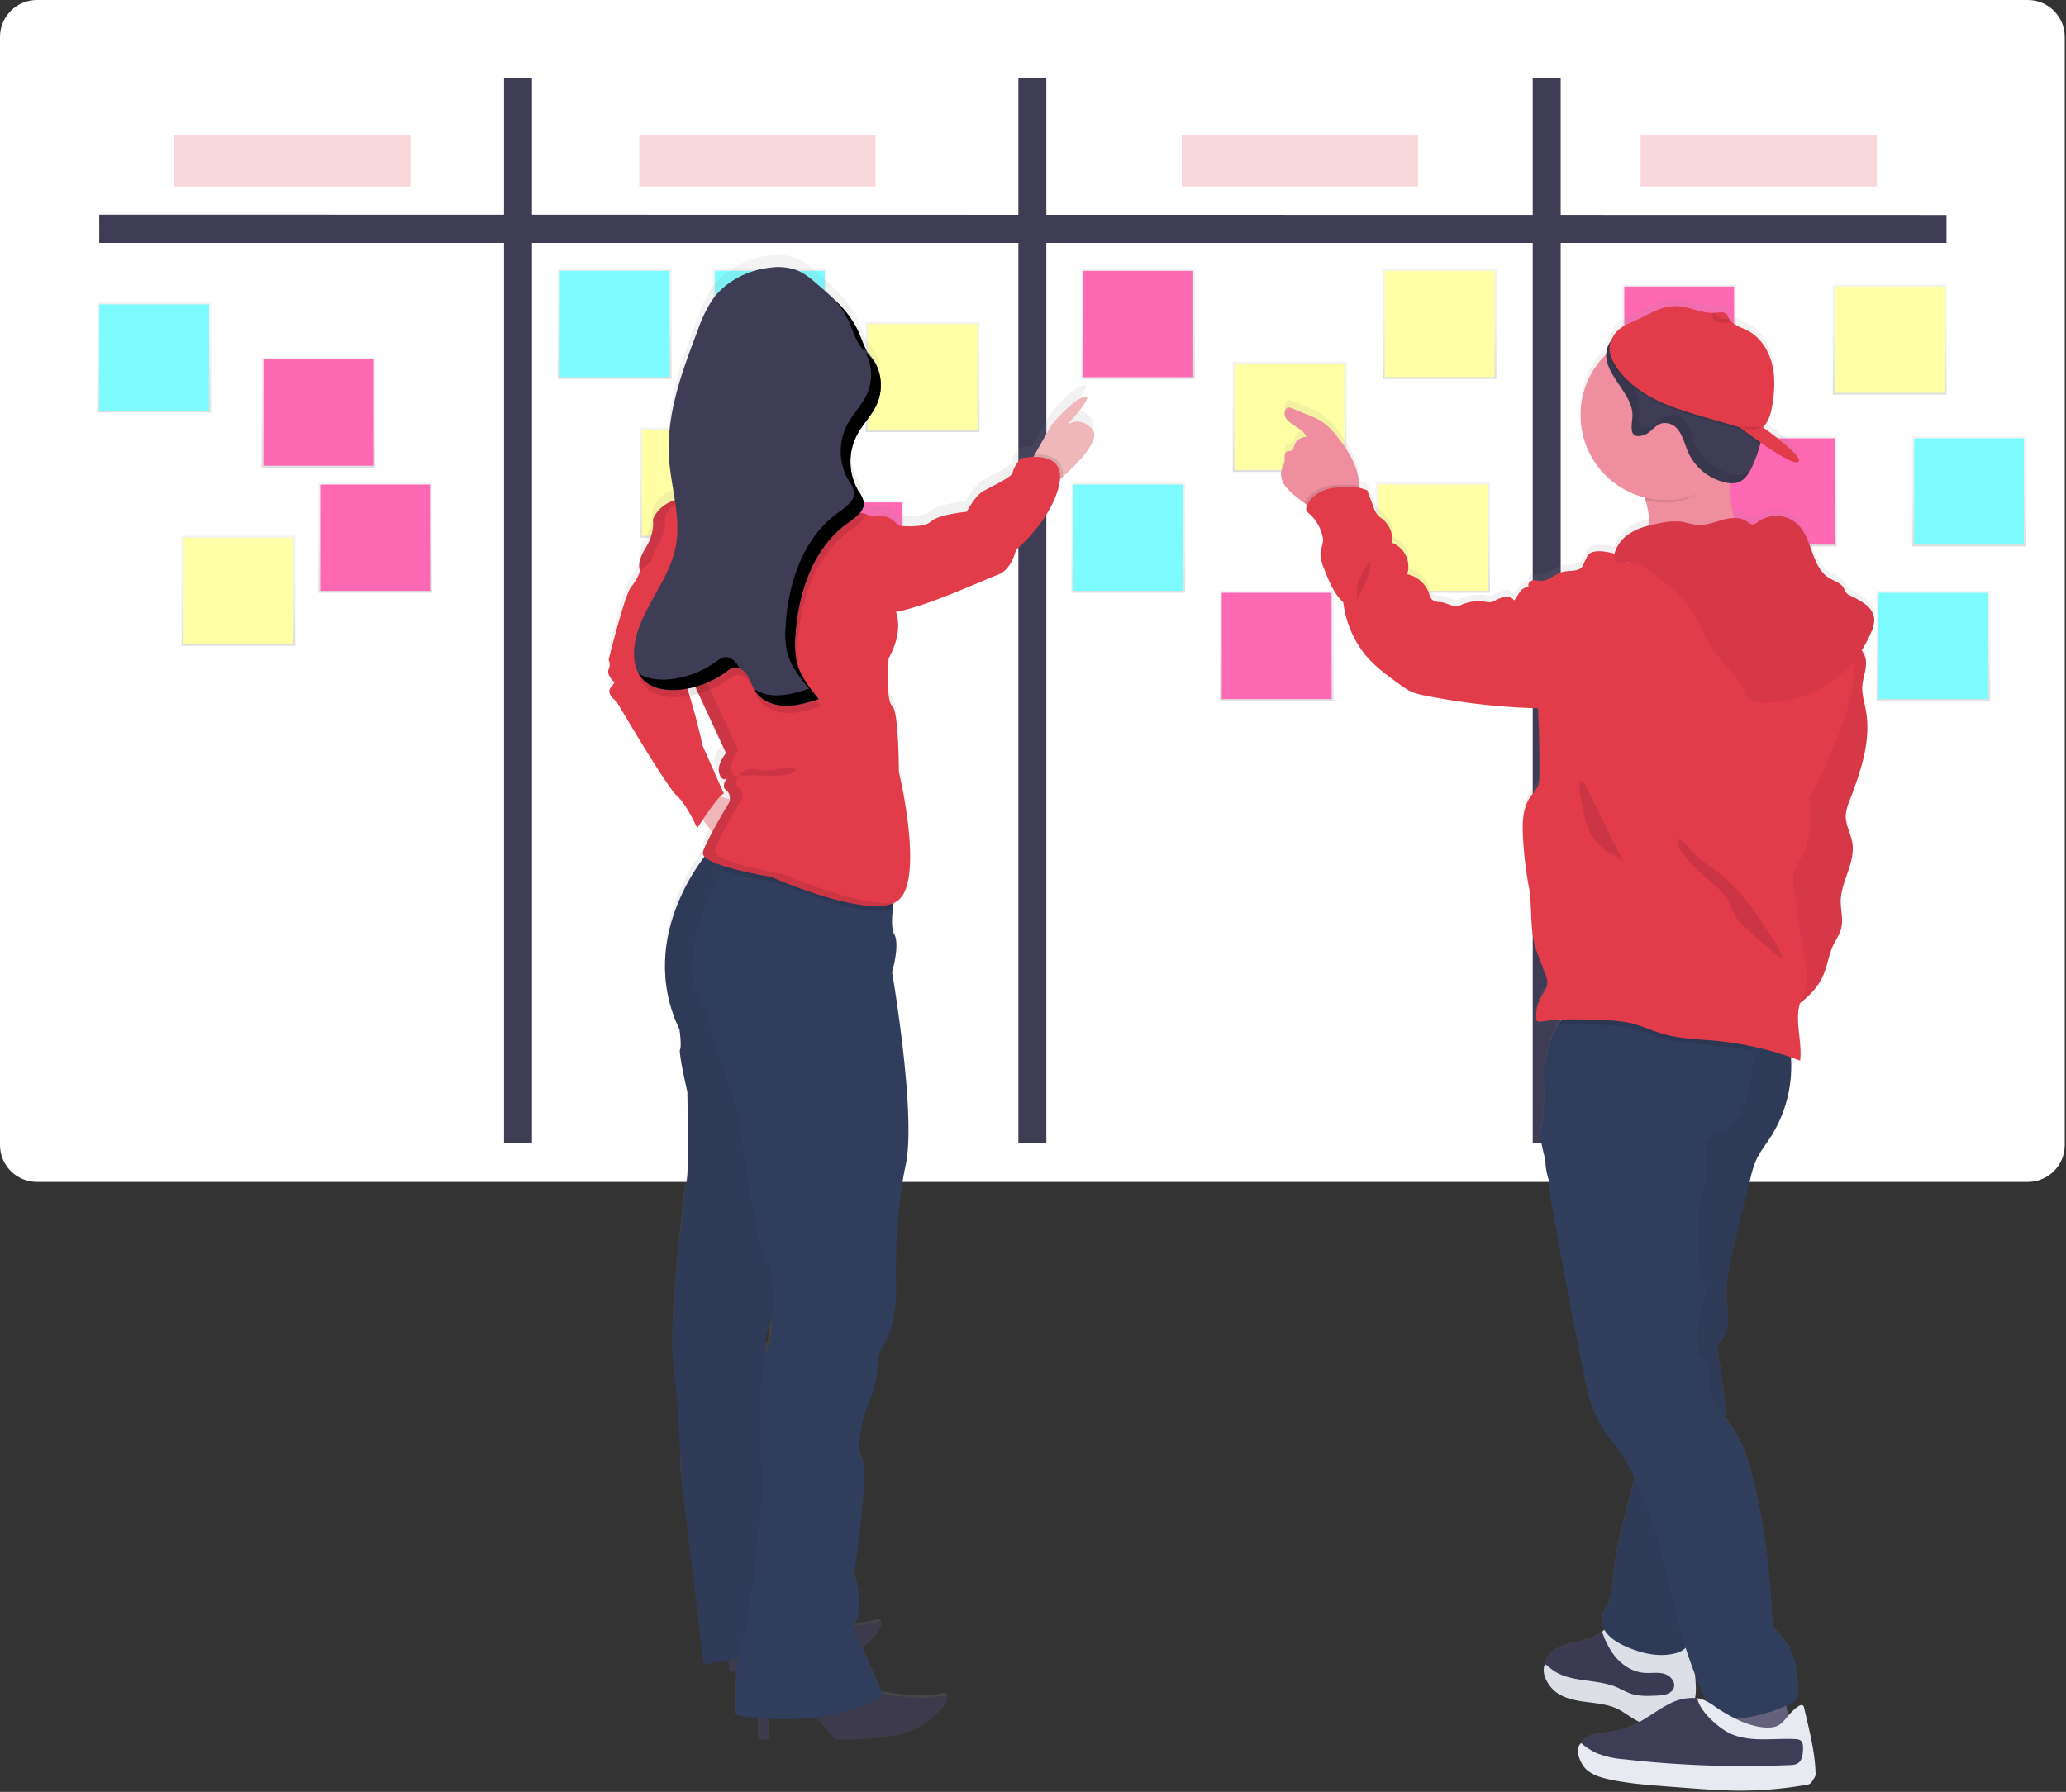 <svg xmlns="http://www.w3.org/2000/svg" fill-rule="evenodd" stroke-miterlimit="10" clip-rule="evenodd" viewBox="0 0 838 727">
  <rect x="0" y="0" width="838" height="727" fill="#333333" stroke="none"/>
  <path fill="none" stroke="#fff" stroke-opacity=".03" d="M158.09 11.97v30.34c0 2.249-1.851 4.1-4.1 4.1H98.47a402.668 402.668 0 0 1 38.3-38.55H154c2.245.005 4.09 1.855 4.09 4.1v.01z"></path>
  <path fill="#fff" d="M837.49 14.98c0-8.267-6.713-14.98-14.98-14.98H14.98C6.713 0 0 6.713 0 14.98v449.57c0 8.267 6.713 14.98 14.98 14.98h807.53c8.267 0 14.98-6.713 14.98-14.98V14.98z"></path>
  <path fill="#3f3d56" fill-rule="nonzero" d="M789.52 87.21v11.34H40.25c.06-.513-.035-11.169 0-11.47l749.27.13"></path>
  <path fill="#3f3d56" d="M633.04 463.66V31.81H621.7v431.85h11.34zM424.41 463.66V31.81h-11.34v431.85h11.34zM215.78 463.66V31.81h-11.34v431.85h11.34z"></path>
  <path fill="url(#_Linear1)" d="M226.26 109.11h46.13v44.66h-46.13z"></path>
  <path fill="url(#_Linear2)" d="M39.455 122.72h46.13v44.66h-46.13z"></path>
  <path fill="#7cfcff" d="M227.06 109.88h44.54V153h-44.54zM40.25 123.49h44.54v43.12H40.25z"></path>
  <path fill="url(#_Linear3)" d="M434.61 195.82h46.13v44.66h-46.13z"></path>
  <path fill="#7cfcff" d="M435.41 196.59h44.54v43.12h-44.54z"></path>
  <path fill="url(#_Linear4)" d="M647.21 225.4h46.13v44.66h-46.13z"></path>
  <path fill="#7cfcff" d="M648 226.17h44.54v43.12H648z"></path>
  <path fill="url(#_Linear5)" d="M704.17 254.31h46.13v44.66h-46.13z"></path>
  <path fill="#7cfcff" d="M704.97 255.08h44.54v43.12h-44.54z"></path>
  <path fill="url(#_Linear6)" d="M775.61 177.06h46.13v44.66h-46.13z"></path>
  <path fill="#7cfcff" d="M776.4 177.83h44.54v43.12H776.4z"></path>
  <path fill="url(#_Linear7)" d="M761.15 239.72h46.13v44.66h-46.13z"></path>
  <path fill="#7cfcff" d="M761.94 240.49h44.54v43.12h-44.54z"></path>
  <path fill="url(#_Linear8)" d="M289.19 109.11h46.13v44.66h-46.13z"></path>
  <path fill="#7cfcff" d="M289.99 109.88h44.54V153h-44.54z"></path>
  <path fill="url(#_Linear9)" d="M73.65 217.38h46.13v44.66H73.65z"></path>
  <path fill="#ffffa5" d="M74.44 218.15h44.54v43.12H74.44z"></path>
  <path fill="url(#_Linear10)" d="M259.55 173.49h46.13v44.66h-46.13z"></path>
  <path fill="#ffffa5" d="M260.35 174.26h44.54v43.12h-44.54z"></path>
  <path fill="url(#_Linear11)" d="M499.99 146.8h46.13v44.66h-46.13z"></path>
  <path fill="#ffffa5" d="M500.78 147.57h44.54v43.12h-44.54z"></path>
  <path fill="url(#_Linear12)" d="M743.38 115.48h46.13v44.66h-46.13z"></path>
  <path fill="#ffffa5" d="M744.18 116.25h44.54v43.12h-44.54z"></path>
  <path fill="url(#_Linear13)" d="M560.85 109.11h46.13v44.66h-46.13z"></path>
  <path fill="#ffffa5" d="M561.64 109.88h44.54V153h-44.54z"></path>
  <path fill="url(#_Linear14)" d="M558.23 195.82h46.13v44.66h-46.13z"></path>
  <path fill="#ffffa5" d="M559.03 196.59h44.54v43.12h-44.54z"></path>
  <path fill="url(#_Linear15)" d="M351.13 130.68h46.13v44.66h-46.13z"></path>
  <path fill="#ffffa5" d="M351.93 131.44h44.54v43.12h-44.54z"></path>
  <path fill="url(#_Linear16)" d="M106.03 145.05h46.13v44.66h-46.13z"></path>
  <path fill="#ff69b4" d="M106.83 145.82h44.54v43.12h-44.54z"></path>
  <path fill="url(#_Linear17)" d="M129.1 195.82h46.13v44.66H129.1z"></path>
  <path fill="#ff69b4" d="M129.89 196.59h44.54v43.12h-44.54z"></path>
  <path fill="url(#_Linear18)" d="M320.44 203.07h46.13v44.66h-46.13z"></path>
  <path fill="#ff69b4" d="M321.23 203.84h44.54v43.12h-44.54z"></path>
  <path fill="url(#_Linear19)" d="M658.04 115.48h46.13v44.66h-46.13z"></path>
  <path fill="#ff69b4" d="M658.84 116.25h44.54v43.12h-44.54z"></path>
  <path fill="url(#_Linear20)" d="M698.86 177.06h46.13v44.66h-46.13z"></path>
  <path fill="#ff69b4" d="M699.66 177.83h44.54v43.12h-44.54z"></path>
  <path fill="url(#_Linear21)" d="M438.64 109.11h46.13v44.66h-46.13z"></path>
  <path fill="#ff69b4" d="M439.44 109.88h44.54V153h-44.54z"></path>
  <path fill="url(#_Linear22)" d="M494.77 239.72h46.13v44.66h-46.13z"></path>
  <path fill="#ff69b4" d="M495.56 240.49h44.54v43.12h-44.54z"></path>
  <path fill="url(#_Linear23)" fill-rule="nonzero" d="M760.3 248.62a8.835 8.835 0 0 0-3.52-5.92 35.108 35.108 0 0 0-6.12-3.54 5.003 5.003 0 0 1-1.78-1.27 15.824 15.824 0 0 1-1-1.92c-1.2-2.09-3.8-2.75-5.84-4-3.64-2.21-5.32-6.13-6.83-10.25-.1-.26-.18-.52-.28-.77-1.47-4.08-2.87-8.26-5.92-11.12-4.423-3.958-11.06-4.314-15.88-.85a3.738 3.738 0 0 1-2.24 1.11 4.23 4.23 0 0 1-2.15-1.16 8.776 8.776 0 0 0-5.36-1.48 51.094 51.094 0 0 1-1.51-11.15v-.1a.138.138 0 0 1 0-.07v-2.78h.63a7.167 7.167 0 0 0 2.21-.25c.298-.084.589-.191.87-.32 2.69-1.27 4.32-4.27 5.53-7.11.8-1.88 1.54-3.81 2.17-5.78.08-.25.15-.5.24-.76.11-.4.24-.81.34-1.22 0-.13.07-.26.1-.39s.07-.25.1-.38l.09-.42.51.36.09.05 1.1.77c5.16 3.53 10.58 6.86 12.82 6.94.228.023.458-.022.66-.13 1.45-.8-1.33-3.78-4.82-6.81-.29-.26-.6-.51-.91-.77-2.59-2.19-5.38-4.31-7-5.53l-1.5-1.09c2-1.83 3.16-5.11 3.68-8 .503-2.772.817-5.575.94-8.39v-.14a33.867 33.867 0 0 0-.81-9c-1.36-5.72-4.8-11.18-10-13.86-1.5-.78-3.21-1.39-4.69-2.23-.28-.16-.53-.33-.79-.5a6.96 6.96 0 0 1-1.3-1.11 4.55 4.55 0 0 1-.66-.9 2.727 2.727 0 0 1-.26-.47 6.084 6.084 0 0 0-.74-1.43c-1-1.11-2.68-.78-4.13-.6h-1.25c-5.19.12-10.2-2.78-15.45-2.78-5.74 0-10.63 3.33-15.69 5.61-1 .47-2 .89-2.89 1.32-.76.36-1.47.72-2.16 1.11a9.27 9.27 0 0 0-.78.49 11.097 11.097 0 0 0-4.28 5 10.307 10.307 0 0 0-2.11 4.07 10.082 10.082 0 0 0-.27 2.09 34.684 34.684 0 0 0-10.37 24.7V167c.626 14.728 10.572 27.521 24.69 31.76.39.12.79.24 1.2.34.1.34.24.68.34 1 .21.65.41 1.29.56 1.94.1.32.17.65.24 1 .526 2.224.768 4.505.72 6.79v.67a26.382 26.382 0 0 0-7.5 3 14.474 14.474 0 0 0-6.31 7.77 6.354 6.354 0 0 0-.2.73 20.056 20.056 0 0 0-5.71-1c-1.77-.06-3.75.13-4.92 1.47a4.435 4.435 0 0 0-.91 1.89c-.68.61-.8 1.68-1.27 2.5-1.46 2.56-5.26 1.72-8.12 2.42-.29.071-.575.164-.85.28-2.71 1-5 3.4-7.88 3.42a20.105 20.105 0 0 0-3.45-.19l-.21.05c-1.19.3-2.14 1.94-1.22 2.76-1.41-.32-2.79.63-3.69 1.77-.9 1.14-1.45 2.5-2.42 3.57a3.744 3.744 0 0 0-3.79-1.47 13.737 13.737 0 0 0-4 1.58 5.492 5.492 0 0 1-1.77.62 7.632 7.632 0 0 1-2.13-.19 17.199 17.199 0 0 0-10.09 1.41c-2.76 1.31-5.43-1.1-8.48-1.29a4.7 4.7 0 0 1-3.1-1 1.332 1.332 0 0 1-.23-.25 4.518 4.518 0 0 1-.44-.77c-.2-.46-.33-1-.5-1.43a12.16 12.16 0 0 0-8.39-7.76l-.5-.12c.2-.571.34-1.161.42-1.76.08-.599 0 0 0 0a10.417 10.417 0 0 0-6.51-11 11.01 11.01 0 0 0-3.8-9.63 16.736 16.736 0 0 1-1.82-1.43l-.1-.08a4.633 4.633 0 0 1-.69-.91c-.192-.331 0 0 0 0a14.135 14.135 0 0 1-1.06-2.33c-.89-2.38-1.8-4.76-2.69-7.14-1.2-.24-2.13-.74-3.27-.93v-.73a23.734 23.734 0 0 0-1.23-7.17 33.1 33.1 0 0 0-3.89-7.72c-.25-.4-.51-.79-.78-1.18-.34-.53-.71-1-1.07-1.56-2.58-3.59-5.45-7.14-9.27-9.31a36.258 36.258 0 0 0-3.95-1.82l-7-2.87a3.285 3.285 0 0 0-1.25-.34c-1.68 0-2.13 2.31-1.46 3.9.082.187.179.368.29.54 2.13 3.12 6.9 4 8.23 7.53a4.802 4.802 0 0 0-1.83.39 5.303 5.303 0 0 0-3.13 3.48 2.872 2.872 0 0 1-.66 1.56c-.63.49-1.58.21-2.27.59-1.24.66-.71 2.51-.84 3.91-.12 1.25-.89 2.33-1.27 3.52a6.202 6.202 0 0 0-.15 2.84l.06.3c.02.148.05.295.09.44a9.068 9.068 0 0 0 1.23 2.76 22.437 22.437 0 0 0 4.56 4.62c1.14.94 2.3 1.89 3.52 2.75.35.24.69.47 1 .7-.042.06-.079.123-.11.19 0 .14-.11.28-.17.43-.06.15 0 0 0 0a2.2 2.2 0 0 0-.12 1.24c.065.3.199.58.39.82.267.324.562.625.88.9a18.003 18.003 0 0 1 5.48 9.9 6.05 6.05 0 0 1-.08 2.24 18.446 18.446 0 0 0-.89 4.54c.017.376.064.751.14 1.12a23.73 23.73 0 0 0 1.58 5.17c1.86 4.72 3.83 9.6 7.54 13a42.107 42.107 0 0 0 8.46 20.83c3.89 5 9.1 8.78 14.25 12.49a26.698 26.698 0 0 0 5.26 3.3 30.198 30.198 0 0 0 5.22 1.41 267.997 267.997 0 0 0 43.65 5.1l2 .07h.1c0 .77.07 1.54.1 2.31.34 7.687.497 15.38.47 23.08v2.07a11.595 11.595 0 0 1-.62 4.43 12.835 12.835 0 0 1-2.08 3c-.19.24-.4.49-.59.74-3 4-3.58 9.33-3.48 14.47v.09c0 .77 0 1.54.08 2.3a157.128 157.128 0 0 0 2.46 20.49c1.18 6.42.68 13.34 1.6 19.84.303 2.223.84 4.409 1.6 6.52 1.207 3.247 2.413 6.49 3.62 9.73.405.907.649 1.879.72 2.87.007.312-.017.623-.07.93-.32 1.73-1.49 3.27-2.39 4.83a16.723 16.723 0 0 0-2.11 8.84v.25c.014.257.097.506.24.72.39.54 1.21.49 1.86.39a74.255 74.255 0 0 1 7.85-.73h.28c-.09.11-.19.22-.28.34-.3.41-.6.85-.89 1.33l-.14.24a29.854 29.854 0 0 0-1.73 3.54 33.486 33.486 0 0 0-2.3 6.35 5.82 5.82 0 0 0-.23 1c-.16.66-.3 1.32-.4 2a63.506 63.506 0 0 0-.72 10.4v1.44c-.08 1.55-.16 3.12-.25 4.64-.29 5.56-.63 10.55-1.19 12.28a10.081 10.081 0 0 0-.34 3.4v.05c.089 1.525.303 3.04.64 4.53.31 1.58.72 3.21 1.13 4.82v.16c0 .6.06 1.19.12 1.78v.08c.18 2.636.715 5.237 1.59 7.73.875 2.493 0 .08 0 .12v1.19a1.335 1.335 0 0 0 0 .2c0 .72.09 1.45.16 2.17.22 2.11.57 4.21 1 6.31v.35c2 11.107 4.033 22.21 6.1 33.31.12.67.25 1.33.38 2 2.24 11.88 4.573 23.743 7 35.59.21 1 .4 2 .62 3 .11.47.21.95.33 1.42.12.47.28 1.15.42 1.72a49.447 49.447 0 0 0 9.11 18 82.33 82.33 0 0 1 9.5 15.22c0 .15-.07.29-.11.44-.22 1.06-.46 2.11-.71 3.16l-.06.24c-2.66 11.29-6.21 22.42-7.44 34-.09.83-.16 1.66-.24 2.5-.36 3.79-.71 7.6-2.2 11.08-.43 1-.95 1.95-1.4 2.94a10.687 10.687 0 0 0-1.07 3.63 2.783 2.783 0 0 0 0 .5.565.565 0 0 0 0 .13.417.417 0 0 0 0 .05c.001.017 0 0 0 0a7.225 7.225 0 0 0 1 3.54l-.13.1c-.27.21-.53.41-.78.62l-.5.42c-3.45 2.74-8.07 3.3-12.34 4.41-4.27 1.11-8.83 3.36-10.15 7.58-.08.27-.14.54-.2.82a2.7 2.7 0 0 0-.06.4c-.01.135 0 0 0 0a7.238 7.238 0 0 0-.09 1.23v.09a1.205 1.205 0 0 0 0 .19 11.398 11.398 0 0 0 5 8.35c3.54 2.43 8 3.19 12.2 3.74 4.2.55 8.64 1 12.5 2.87 3.32 1.65 6.13 4.36 9.65 5.55.21.07.42.11.64.17l-.19.11c-.48.29-1 .57-1.45.83l-.78.43a36.561 36.561 0 0 1-11.65 3.71c-4.12.57-9 .84-11.13 4.42a.707.707 0 0 0-.08.18 2.39 2.39 0 0 0-.23.55v.08a1.138 1.138 0 0 0-.09.24 1.427 1.427 0 0 0-.09.27c.005.077.005.153 0 .23a4.344 4.344 0 0 0-.17.79 6.63 6.63 0 0 0 .07 2.08 9.323 9.323 0 0 0 2.69 4.87c2.5 2.35 6 3.37 9.28 4.1 7.59 1.67 15.35 2.27 23.1 2.87l7.53.58c2.69.21 5.39.41 8.08.6 1.91.12 3.82.24 5.73.33 1.91.09 3.64.15 5.46.19h2.84c4.667 0 9.303-.197 13.91-.59 4.47-.4 8.89-1 13.29-1.78a2.998 2.998 0 0 0 2.16-1c.049-.08.093-.164.13-.25a.837.837 0 0 0 .06-.17.339.339 0 0 0 0-.09 1.205 1.205 0 0 0 0-.19 2.338 2.338 0 0 0 0-.29v-.09-.62c0-.95 0-1.89-.07-2.84V715.96l-.06-1.17c-.07-1.14-.14-2.29-.24-3.43l-.12-1.36v-.45c0-.34-.06-.68-.1-1 0-.19 0-.39-.07-.59l-.18-1.61c-.14-1.18-.3-2.35-.47-3.52-.367-2.56-.817-5.103-1.35-7.63-.533-2.527 0 0 0-.07v-.06c-.19-.86-.38-1.71-.56-2.56-.63-2.7-4.31 1-6.37 3.31-.27-1.29-.55-2.57-.89-3.82-.34-1.25 0-.1 0-.15.55-.25 1.09-.51 1.62-.77a5.763 5.763 0 0 0 3-2.48c.178-.427.286-.879.32-1.34.02-.28.02-.56 0-.84v-.66c-.3-5.94-.66-12.09-3.48-17.3a36.8 36.8 0 0 0-6.87-8.38c0-.64-.07-1.28-.1-1.92-.3-6.36-.73-12.72-1.33-19.07a277.99 277.99 0 0 0-5.31-34.47c-.71-3.07-1.43-6.14-2.32-9.17a59.99 59.99 0 0 0-7.76-17.33c-.67-1-1.39-2-2.12-3-.213-3.747-.547-7.5-1-11.26-.6-5.16-1.4-10.3-2.25-15.39-.07-.48-.16-1-.21-1.47v-.08a4.848 4.848 0 0 1 .24-2 11.837 11.837 0 0 1 2-2.69 11.371 11.371 0 0 0 2.11-7 2.805 2.805 0 0 0 0-.29c0-2.65-.39-5.45-.57-8.08 0-.74-.07-1.47-.07-2.21v-.08-.33c0-.77 0-1.53.05-2.29.28-5.9 1.68-11.76 3-17.52 1.43-6 2.88-11.91 4.3-17.87.57-2.32 1.13-4.65 1.67-7 .21-.83.41-1.65.6-2.48a43.895 43.895 0 0 1 2.32-7.57c1.52-3.43 3.89-6.4 5.92-9.55a53.562 53.562 0 0 0 8.35-28.43.165.165 0 0 0 0-.07c-.005-.023 0-.08 0-.12a1.335 1.335 0 0 0 0-.2v-2c0-.52 0-1-.09-1.58 1.24.44 2.49.89 3.72 1.37.094-.75.147-1.504.16-2.26v-.08c.1-4.63-.91-9.55-1-14.21a.655.655 0 0 1 0-.14v-.13c-.039-1.53.065-3.06.31-4.57.13-.699.3-1.39.51-2.07.35-.28.7-.56 1-.85a28.734 28.734 0 0 0 8.25-10.22c1.8-4 2.32-8.57 4.2-12.57 1.06-2.25 2.56-4.33 3.19-6.75.189-.74.3-1.497.33-2.26v-.12a74.525 74.525 0 0 0-.5-7.54v-1.21c.1-6.94 4.42-13.44 4.9-20.21v-.09a16.254 16.254 0 0 0-.16-3.4c-.53-3.37-2.32-6.52-2.65-9.88a7.947 7.947 0 0 1-.06-1.29 19.643 19.643 0 0 1 1.57-6.07c3.49-9.23 6.94-18.94 7.2-28.67a.272.272 0 0 0 0-.09v-.21a36.106 36.106 0 0 0-.61-7.95c-.46-2.55-1.21-5.07-1.41-7.63a16.276 16.276 0 0 1 0-2c.16-2.81 1.19-5.56 1.46-8.32.105-.887.105-1.783 0-2.67a8.409 8.409 0 0 0-.9-2.64 8.374 8.374 0 0 0-.76-1.2 45.6 45.6 0 0 0 4.07-7.8 14.583 14.583 0 0 0 1-3.2 7.395 7.395 0 0 0 .04-2.01zm-68.42 441.22l-.1-.06a12.49 12.49 0 0 0-3.33-.95c-.28 0-.57-.06-.85-.08h-.06a16.62 16.62 0 0 0 .33-2.83v-2.81c0-.56-.05-1.13-.09-1.69-.04-.56-.11-1.22-.15-1.83a2.615 2.615 0 0 1 0-.28c.13.38.27.76.43 1.14a158.479 158.479 0 0 0 4 9.49l-.18-.1zm23.15-519.36z"></path>
  <path fill="#ee8e9e" fill-rule="nonzero" d="M668.88 212.52c-.13 5.07-1.85 10-2.12 15.06 15 .74 29.69-6.51 44.48-4.29-4.13-2.67-6.34-7.5-7.64-12.25a50.6 50.6 0 0 1-1.46-18.82c.038-.337.098-.671.18-1 .55-2.48 2-6 1.59-7.95-.5-2.58-2.94-2.07-5.13-1.92a194.072 194.072 0 0 0-19.94 2.57c-1.72.3-18.47 4.48-18.72 4.05 2.76 4.77 5.57 9.73 7.25 14.93a29.09 29.09 0 0 1 1.51 9.62zM521.09 196.84a21.642 21.642 0 0 0 4.57 4.6c1.13.93 2.29 1.88 3.51 2.73a15.001 15.001 0 0 0 7.47 3c3.56.24 11.12-1.85 13.33-4.9a8.817 8.817 0 0 0 1.27-5.1 23.624 23.624 0 0 0-1.22-7.14 39.718 39.718 0 0 0-5.77-10.42c-2.57-3.58-5.43-7.1-9.26-9.27a35.85 35.85 0 0 0-3.94-1.81l-7-2.86a3.506 3.506 0 0 0-1.27-.33c-1.87 0-2.21 2.87-1.15 4.41 2.12 3.11 6.89 4 8.23 7.5a5.351 5.351 0 0 0-5 3.84 2.742 2.742 0 0 1-.67 1.56c-.61.49-1.57.21-2.27.58-1.23.66-.69 2.5-.82 3.9-.12 1.24-.9 2.31-1.28 3.5a7.446 7.446 0 0 0 1.27 6.21z"></path>
  <path fill="#65617d" fill-rule="nonzero" d="M727.09 705.64c-1.15-1.15-3-.95-4.64-.7a172.435 172.435 0 0 1-26.07 2.11c-1.09-5.34 2.08-10.53 3.1-15.88a14 14 0 0 1 1-4c1.22-2.36 4-3.44 6.6-4 4.7-1 12-2.74 14.67 2 3.19 5.71 4.2 14.13 5.34 20.47z"></path>
  <path fill="#3f3d56" fill-rule="nonzero" d="M631.58 685.48c3.54 2.42 7.94 3.17 12.2 3.72 4.26.55 8.64.95 12.5 2.85 3.33 1.64 6.13 4.34 9.66 5.52 3.2 1.07 6.7.78 10 .16 4-.74 8.18-2.19 10.32-5.61 1.91-3 1.7-6.89 1.44-10.47-.31-4-.6-8.1-.9-12.15a5.93 5.93 0 0 0-.75-2.94c-2.87-4.17-9.83 1.75-13.55 1.74-5.91 0-12.25-3.2-16.5-7.12a4.99 4.99 0 0 0-1.28-1c-1.69-.76-3.37.64-4.87 1.86-.16.14-.33.27-.5.4-3.45 2.74-8.07 3.29-12.33 4.4-4.26 1.11-8.83 3.34-10.15 7.54a6.1 6.1 0 0 0-.2.81c-.76 3.93 1.6 8.02 4.91 10.29z"></path>
  <path fill-opacity=".05" fill-rule="nonzero" d="M631.58 685.48c3.54 2.42 7.94 3.17 12.2 3.72 4.26.55 8.64.95 12.5 2.85 3.33 1.64 6.13 4.34 9.66 5.52 3.2 1.07 6.7.78 10 .16 4-.74 8.18-2.19 10.32-5.61 1.91-3 1.7-6.89 1.44-10.47-.31-4-.6-8.1-.9-12.15a5.93 5.93 0 0 0-.75-2.94c-2.87-4.17-9.83 1.75-13.55 1.74-5.91 0-12.25-3.2-16.5-7.12a4.99 4.99 0 0 0-1.28-1c-1.69-.76-3.37.64-4.87 1.86-.16.14-.33.27-.5.4-3.45 2.74-8.07 3.29-12.33 4.4-4.26 1.11-8.83 3.34-10.15 7.54a6.1 6.1 0 0 0-.2.81c-.76 3.93 1.6 8.02 4.91 10.29z"></path>
  <path fill="#e8eaf2" fill-rule="nonzero" d="M631.58 686.84c3.54 2.42 7.94 3.17 12.2 3.72 4.26.55 8.64.95 12.5 2.85 3.33 1.65 6.13 4.34 9.66 5.52 3.2 1.07 6.7.78 10 .16a16.564 16.564 0 0 0 10.32-7c1.91-3 1.7-6.89 1.44-10.47-.31-4-.6-8.1-.9-12.15a5.93 5.93 0 0 0-.75-2.94c-2.87-4.17-9.83 1.75-13.55 1.74-5.91 0-12.25-3.2-16.5-7.12a4.99 4.99 0 0 0-1.28-1c-1.69-.76-3.37.64-4.87 1.86a35 35 0 0 0 4.15 8.56c3 4.39 7.72 7.75 13 8.14 2.64.19 5.35-.33 7.9.35 2.55.68 4.93 3.29 4 5.77-.93 2.48-4 3-6.58 3.09-3.61.19-7.31.37-10.73-.75-2.09-.7-4-1.85-6-2.7-8.65-3.59-19.58-1.58-26.73-7.64a15.228 15.228 0 0 0-2.18-1.67c-1.87 3.96 1.59 9.41 4.9 11.68z"></path>
  <path fill-opacity=".05" fill-rule="nonzero" d="M631.58 686.84c3.54 2.42 7.94 3.17 12.2 3.72 4.26.55 8.64.95 12.5 2.85 3.33 1.65 6.13 4.34 9.66 5.52 3.2 1.07 6.7.78 10 .16a16.564 16.564 0 0 0 10.32-7c1.91-3 1.7-6.89 1.44-10.47-.31-4-.6-8.1-.9-12.15a5.93 5.93 0 0 0-.75-2.94c-2.87-4.17-9.83 1.75-13.55 1.74-5.91 0-12.25-3.2-16.5-7.12a4.99 4.99 0 0 0-1.28-1c-1.69-.76-3.37.64-4.87 1.86a35 35 0 0 0 4.15 8.56c3 4.39 7.72 7.75 13 8.14 2.64.19 5.35-.33 7.9.35 2.55.68 4.93 3.29 4 5.77-.93 2.48-4 3-6.58 3.09-3.61.19-7.31.37-10.73-.75-2.09-.7-4-1.85-6-2.7-8.65-3.59-19.58-1.58-26.73-7.64a15.228 15.228 0 0 0-2.18-1.67c-1.87 3.96 1.59 9.41 4.9 11.68z"></path>
  <path fill="#303d5c" fill-rule="nonzero" d="M725.48 422.05a53.199 53.199 0 0 1-7.3 39.26c-2 3.14-4.4 6.09-5.92 9.5a43.841 43.841 0 0 0-2.32 7.54l-6.56 27.19c-1.78 7.34-3.56 14.82-3 22.35.37 5.25 1.69 11.15-1.54 15.3a11.256 11.256 0 0 0-2 2.68 6.854 6.854 0 0 0 0 3.54c3.32 19.74 5.79 40.37-.21 59.47-5.44 17.31-5.76 36.49-10.38 54-.57 2.18-1.23 4.47-2.88 6a9.39 9.39 0 0 1-4.3 2c-6.82 1.63-14-.28-20.38-3.22-4.47-2.07-9.28-5.7-8.9-10.61.19-2.34 1.55-4.39 2.48-6.54 1.81-4.22 2-8.93 2.45-13.5 1.23-11.48 4.77-22.55 7.44-33.78 2.67-11.23 4.49-22.95 2.23-34.27a299.547 299.547 0 0 0-22-67.82 8.073 8.073 0 0 0-2-3c-.9-.74-2.09-1.08-2.86-2-.77-.92-1-2.32-1.3-3.55-1-3.58-3.95-6.22-5.93-9.37-5-7.94-3.42-18.12-3.23-27.5.18-9.13-1.13-18.34.36-27.34 1.49-9 6.65-18.2 15.33-21 4.3-1.39 8.95-1.08 13.45-.63 23.74 2.37 46.88 6.74 69.27 15.3z"></path>
  <path fill-opacity=".05" fill-rule="nonzero" d="M725.48 422.05a53.199 53.199 0 0 1-7.3 39.26c-2 3.14-4.4 6.09-5.92 9.5a43.841 43.841 0 0 0-2.32 7.54l-6.56 27.19c-1.78 7.34-3.56 14.82-3 22.35.37 5.25 1.69 11.15-1.54 15.3a11.256 11.256 0 0 0-2 2.68 6.854 6.854 0 0 0 0 3.54c3.32 19.74 5.79 40.37-.21 59.47-5.44 17.31-5.76 36.49-10.38 54-.57 2.18-1.23 4.47-2.88 6a9.39 9.39 0 0 1-4.3 2c-6.82 1.63-14-.28-20.38-3.22-4.47-2.07-9.28-5.7-8.9-10.61.19-2.34 1.55-4.39 2.48-6.54 1.81-4.22 2-8.93 2.45-13.5 1.23-11.48 4.77-22.55 7.44-33.78 2.67-11.23 4.49-22.95 2.23-34.27a299.547 299.547 0 0 0-22-67.82 8.073 8.073 0 0 0-2-3c-.9-.74-2.09-1.08-2.86-2-.77-.92-1-2.32-1.3-3.55-1-3.58-3.95-6.22-5.93-9.37-5-7.94-3.42-18.12-3.23-27.5.18-9.13-1.13-18.34.36-27.34 1.49-9 6.65-18.2 15.33-21 4.3-1.39 8.95-1.08 13.45-.63 23.74 2.37 46.88 6.74 69.27 15.3z"></path>
  <path fill="#303d5c" fill-rule="nonzero" d="M628.4 479.28a57.723 57.723 0 0 0 1.2 10.54c4.2 23.567 8.677 47.08 13.43 70.54.42 2 .83 4.07 1.38 6.07a49.305 49.305 0 0 0 9.1 17.9c19.8 24.68 21.51 60.53 32.26 90.3.72 2 1.45 4 2.22 6a147.31 147.31 0 0 0 6.63 14.79 4.19 4.19 0 0 0 1.36 1.77c.668.335 1.415.48 2.16.42a63.003 63.003 0 0 0 27.95-6.33 5.811 5.811 0 0 0 3-2.46 6.042 6.042 0 0 0 .31-2.84c-.3-5.9-.66-12-3.47-17.2a36.89 36.89 0 0 0-6.88-8.34c-.84-18.52-2.67-37.08-6.74-55.17-2.09-9.25-4.68-18.6-10-26.42-4-5.77-9.64-11.46-8.94-18.43.31-3 1.59-6.86-.9-8.66-1.09-.79-2.7-.89-3.43-2a3.792 3.792 0 0 1-.48-1.72 42.661 42.661 0 0 1 .88-14.29c.72-3.1 1.8-6.14 2.13-9.31.33-3.17-.23-6.62-2.34-9-.13-6.36 0-13-.09-19.3-.06-3.63-.13-7.31.89-10.78.49-1.67 1.22-3.26 1.59-5 1.33-6.1-2-13.42 2-18.26 1.65-2 4.19-3 6.34-4.46 4.31-2.88 7.13-7.58 8.7-12.51 1.57-4.93 2-10.15 2.47-15.32.115-1.1.115-2.21 0-3.31a5.907 5.907 0 0 0-.44-1.65c-1.23-2.76-4.53-3.83-7.47-4.54a241.452 241.452 0 0 0-57-6.66c-7.1-4.84-11.1-3.11-14.11 2a53.261 53.261 0 0 0-4 9.81c-1.38 4.15-1.46 27.41-2.8 31.58-1.87 5.46 3.16 16.54 3.09 22.24z"></path>
  <path fill="#e23b4a" fill-rule="nonzero" d="M756.79 267.66c.53 3.66-1.23 7.26-1.43 10.95-.17 3.22.86 6.37 1.45 9.55 2.29 12.4-2.11 24.95-6.6 36.73a18.885 18.885 0 0 0-1.56 6c-.12 3.85 2.09 7.37 2.7 11.17 1.27 8-4.61 15.49-4.74 23.58 0 3.72 1.12 7.51.19 11.11-.62 2.41-2.12 4.47-3.19 6.72-1.89 4-2.39 8.49-4.2 12.5-3.25 7.26-10.25 12-16.9 16.35-3.79-1.26-7.89-2.76-10-6.17a15.173 15.173 0 0 1-1.73-5.41c-1.44-8.27-1.39-16.71-1.34-25.1a155.882 155.882 0 0 1 1.18-21.52c1.34-9.12 4.3-17.91 6.42-26.88 2.68-11.31 4-23 8.22-33.85 3.66-9.54 9.37-18.1 15.38-26.29 2.29-3.13 4.1-7.6 8.55-6.88a9.338 9.338 0 0 1 7.6 7.44z"></path>
  <path fill-opacity=".05" fill-rule="nonzero" d="M756.79 267.66c.53 3.66-1.23 7.26-1.43 10.95-.17 3.22.86 6.37 1.45 9.55 2.29 12.4-2.11 24.95-6.6 36.73a18.885 18.885 0 0 0-1.56 6c-.12 3.85 2.09 7.37 2.7 11.17 1.27 8-4.61 15.49-4.74 23.58 0 3.72 1.12 7.51.19 11.11-.62 2.41-2.12 4.47-3.19 6.72-1.89 4-2.39 8.49-4.2 12.5-3.25 7.26-10.25 12-16.9 16.35-3.79-1.26-7.89-2.76-10-6.17a15.173 15.173 0 0 1-1.73-5.41c-1.44-8.27-1.39-16.71-1.34-25.1a155.882 155.882 0 0 1 1.18-21.52c1.34-9.12 4.3-17.91 6.42-26.88 2.68-11.31 4-23 8.22-33.85 3.66-9.54 9.37-18.1 15.38-26.29 2.29-3.13 4.1-7.6 8.55-6.88a9.338 9.338 0 0 1 7.6 7.44z"></path>
  <path fill-opacity=".1" fill-rule="nonzero" d="M660.09 187.93c2.76 4.77 5.57 9.73 7.25 14.93 2.693.664 5.456 1 8.23 1 10.77 0 18.4-6.13 24.73-13.87.55-2.49 4-4.8 3.58-6.76-.5-2.58-2.94-2.07-5.13-1.92a194.072 194.072 0 0 0-19.94 2.57c-1.72.3-18.44 4.48-18.72 4.05z"></path>
  <circle cx="675.6" cy="168.41" r="34.51" fill="#ee8e9e"></circle>
  <path fill-opacity=".1" fill-rule="nonzero" d="M631.99 415.68c6-.35 12-.11 18 .13 3.748.037 7.484.422 11.16 1.15 4.53 1 8.77 3.09 13.24 4.38 7.16 2.09 14.72 2.18 22.13 2.91 4.87.476 9.708 1.234 14.49 2.27a5.907 5.907 0 0 0-.44-1.65c-1.23-2.76-4.53-3.83-7.47-4.54a241.452 241.452 0 0 0-57-6.66c-7.1-4.84-11.1-3.11-14.11 2.01z"></path>
  <path fill="#e23b4a" fill-rule="nonzero" d="M655.51 224.91c1.51 1.74 3.53 3.66 5.76 3.1a8.096 8.096 0 0 0 2.24-1.2c4-2.57 8.86-3.17 13.54-3.87a199.929 199.929 0 0 0 27.89-6.27 28.392 28.392 0 0 1 8.25-1.68c5.85 0 11 3.92 14.7 8.48 3.7 4.56 6.26 9.89 9.86 14.5 2.56 3.29 5.61 6.19 8 9.6 6 8.61 7.34 19.85 5.78 30.26-1.56 10.41-5.72 20.21-9.84 29.9-2.36 5.55-4.74 11.13-8 16.19 1.39 7.91.66 16.95-3.1 24-1.23 2.31-2.73 4.56-3.13 7.15a17.748 17.748 0 0 0 .21 5.24l1.76 12.49c.53 3.81 1.07 7.61 1.76 11.39 1.27 6.92 3 14.43-.21 20.69-3.84 7.49.19 17.1-.82 25.46a128.098 128.098 0 0 0-33.63-8c-7.42-.73-15-.82-22.13-2.9-4.47-1.3-8.7-3.36-13.24-4.4a61.344 61.344 0 0 0-11.17-1.14c-8.27-.33-16.6-.66-24.78.56-.67.1-1.47.15-1.87-.39a1.783 1.783 0 0 1-.25-1 16.453 16.453 0 0 1 2.12-8.78c1-1.84 2.49-3.65 2.45-5.76a8.663 8.663 0 0 0-.72-2.86l-3.62-9.68c-3.07-8.16-1.61-17.65-3.2-26.22a153.85 153.85 0 0 1-2.38-20.29c-.3-5.82-.11-12.13 3.4-16.78a19.006 19.006 0 0 0 2.65-3.69 11.1 11.1 0 0 0 .63-4.41c.08-11.64-.253-23.277-1-34.91 3.07-5.5 6.26-11.13 9.32-16.63 3.56-6.4 7.18-12.93 8.62-20.11 1-4.76.92-9.65 1.6-14.45a6.248 6.248 0 0 1 1.22-3.38c1.17-1.32 3.14-1.51 4.91-1.46 2.191.087 4.356.509 6.42 1.25z"></path>
  <path fill-opacity=".1" fill-rule="nonzero" d="M529.16 204.17a15.001 15.001 0 0 0 7.47 3c3.56.24 11.12-1.85 13.33-4.9a8.817 8.817 0 0 0 1.27-5.1 6.179 6.179 0 0 0-1.48-.29c-3.87-.23-7.82-.46-11.58.47-3.76.93-7.4 3.21-9 6.75l-.01.07z"></path>
  <path fill="#e23b4a" fill-rule="nonzero" d="M643.99 278.82c-2.11 2.61-4.29 5.31-7.27 6.85-3.43 1.78-7.47 1.82-11.33 1.74a270.971 270.971 0 0 1-47.35-5.2 29.255 29.255 0 0 1-5.21-1.4 27.738 27.738 0 0 1-5.27-3.28c-5.13-3.69-10.34-7.45-14.25-12.43a41.84 41.84 0 0 1-8.44-20.71c-3.72-3.42-5.69-8.29-7.55-13a20.098 20.098 0 0 1-1.72-6.31c-.1-2.23 1.38-4.57 1-6.77a17.9 17.9 0 0 0-5.47-9.85 3.57 3.57 0 0 1-1.31-1.73 2.805 2.805 0 0 1 .32-1.69c1.58-3.54 5.22-5.82 9-6.75 3.78-.93 7.71-.69 11.58-.46 1.4.09 2.42.74 3.79 1l2.7 7.11a9.24 9.24 0 0 0 1.77 3.24 17.384 17.384 0 0 0 1.91 1.5 11.01 11.01 0 0 1 3.8 9.58c5.035 1.952 7.72 7.552 6.09 12.7 4.124.887 7.5 3.861 8.9 7.84a5.878 5.878 0 0 0 1.16 2.44 4.758 4.758 0 0 0 3.11 1c3 .19 5.71 2.59 8.48 1.29a17.194 17.194 0 0 1 10.03-1.41 7.407 7.407 0 0 0 2.15.19 5.842 5.842 0 0 0 1.76-.61 14.447 14.447 0 0 1 4-1.58 3.744 3.744 0 0 1 3.79 1.47c1-1.06 1.55-2.42 2.43-3.55a3.886 3.886 0 0 1 3.68-1.76c-.92-.82 0-2.45 1.21-2.75 1.21-.3 2.45.14 3.68.14 3.19 0 5.64-2.92 8.74-3.68 2.85-.69 6.65.14 8.11-2.41.52-.9.62-2.12 1.5-2.67a2.871 2.871 0 0 1 1.92-.23 18.92 18.92 0 0 1 5.83 1.77c3 11.69 1.42 23.83-.86 35.68-1.09 5.63-2.81 10.19-6.41 14.69z"></path>
  <path fill-opacity=".1" fill-rule="nonzero" d="M644.09 320.71l14.86 30c-1.61-2.77-5-3.85-7.67-5.62a20.325 20.325 0 0 1-7.33-9.85 60.485 60.485 0 0 1-2.86-12.18c-.3-1.9-.93-4.57 0-6.29 1.73.35 2.29 2.53 3 3.94zM686.84 346.12c3.35 3.32 7.46 5.76 11.15 8.7 8.62 6.86 14.76 16.28 20.76 25.52a40.423 40.423 0 0 1 4.24 7.78c-.7.61-1.75 0-2.44-.63l-11.68-10.26a26.395 26.395 0 0 1-3.89-3.94c-2-2.72-2.92-6.13-4.76-9-1.84-2.87-4.52-5-7.09-7.23-2.57-2.23-15-12.71-12-16.75 2.17 1.08 3.96 4.08 5.71 5.81z"></path>
  <path fill="#e23b4a" fill-rule="nonzero" d="M661.34 216.25c3.7-2.31 8.06-3.28 12.35-4.07a25.99 25.99 0 0 1 7.86-.56c2.43.3 4.76 1.24 7.21 1.37 3.43.2 6.72-1.2 10-2.1 3.28-.9 7.15-1.26 9.94.75a4.314 4.314 0 0 0 2.16 1.15 3.76 3.76 0 0 0 2.23-1.1c4.821-3.446 11.44-3.096 15.87.84 6.33 5.93 5.62 17.52 13 22 2.05 1.24 4.66 1.9 5.85 4 .283.662.618 1.3 1 1.91a5.137 5.137 0 0 0 1.78 1.27 34.87 34.87 0 0 1 6.12 3.51 8.764 8.764 0 0 1 3.52 5.9 11.003 11.003 0 0 1-1.09 5c-7.413 18.197-25.592 29.823-45.22 28.92-1.69-.08-3.52-.31-4.74-1.48a8.942 8.942 0 0 1-1.66-2.73c-3.48-7.31-10-12.71-14.19-19.66-2.48-4.14-4.07-8.77-6.65-12.85-3.84-6.2-9.79-10.81-15.59-15.2-3.28-2.5-6.93-5.12-11.06-4.95-3.67.16-6.35.36-5-4.15a14.414 14.414 0 0 1 6.31-7.77z"></path>
  <path fill-opacity=".05" fill-rule="nonzero" d="M661.34 216.25c3.7-2.31 8.06-3.28 12.35-4.07a25.99 25.99 0 0 1 7.86-.56c2.43.3 4.76 1.24 7.21 1.37 3.43.2 6.72-1.2 10-2.1 3.28-.9 7.15-1.26 9.94.75a4.314 4.314 0 0 0 2.16 1.15 3.76 3.76 0 0 0 2.23-1.1c4.821-3.446 11.44-3.096 15.87.84 6.33 5.93 5.62 17.52 13 22 2.05 1.24 4.66 1.9 5.85 4 .283.662.618 1.3 1 1.91a5.137 5.137 0 0 0 1.78 1.27 34.87 34.87 0 0 1 6.12 3.51 8.764 8.764 0 0 1 3.52 5.9 11.003 11.003 0 0 1-1.09 5c-7.413 18.197-25.592 29.823-45.22 28.92-1.69-.08-3.52-.31-4.74-1.48a8.942 8.942 0 0 1-1.66-2.73c-3.48-7.31-10-12.71-14.19-19.66-2.48-4.14-4.07-8.77-6.65-12.85-3.84-6.2-9.79-10.81-15.59-15.2-3.28-2.5-6.93-5.12-11.06-4.95-3.67.16-6.35.36-5-4.15a14.414 14.414 0 0 1 6.31-7.77z"></path>
  <path fill="#3f3d56" fill-rule="nonzero" d="M643.38 716.47c2.5 2.33 5.94 3.35 9.27 4.08 7.59 1.66 15.35 2.25 23.09 2.85l7.54.58c7.36.55 14.73 1.12 22.12 1.15 9.119.033 18.222-.753 27.2-2.35a2.31 2.31 0 0 0 2.49-2.76 131.423 131.423 0 0 0-3.34-27.31c-.86-3.68-7.46 4.57-7.75 4.92-1.83 2.08-3.22 3-6 3.18-7.59.42-16.1-4.2-22.13-8.3a27.719 27.719 0 0 0-4.1-2.54 11.804 11.804 0 0 0-3.31-1 20.057 20.057 0 0 0-11.3 2.29c-4.53 2.25-8.51 5.48-13 7.79a36.269 36.269 0 0 1-11.65 3.69c-4.11.57-9 .84-11.13 4.4-1.75 2.98-.49 6.98 2 9.33z"></path>
  <path fill="#e8eaf2" fill-rule="nonzero" d="M643.38 717.83c2.5 2.33 5.94 3.35 9.27 4.08 7.59 1.66 15.35 2.25 23.09 2.85l7.54.58c7.36.55 14.73 1.12 22.12 1.15 9.119.033 18.222-.753 27.2-2.35a2.998 2.998 0 0 0 2.16-1c.32-.5 1.69-2.49 1.68-3.08-.15-9.19-2.64-18.36-4.7-27.31-.86-3.68-7.46 4.57-7.75 4.92-1.83 2.08-3.22 3-6 3.18-7.59.42-16.1-4.2-22.13-8.3a27.719 27.719 0 0 0-4.1-2.54 11.804 11.804 0 0 0-3.31-1c1 5.46 8.81 12.06 12.85 14.07 8.18 4.06 17.9 2 27 2.51a3.708 3.708 0 0 1 1.91.47c1.1.72 1.16 2.27 1.13 3.58-.08 2.18-.36 4.73-2.24 5.84a6.376 6.376 0 0 1-3 .63c-22.494.989-45.031.2-67.4-2.36a37.27 37.27 0 0 1-11-2.44 28.16 28.16 0 0 1-6.37-4.1c-2.84 2.27-.44 8.29 2.05 10.62z"></path>
  <path fill="#3f3d56" fill-rule="nonzero" d="M662.17 168.04c.13 3.57-2.3 10.49 4.37 8.56 4-1.16 5.1-5.87 10.15-4.82 5.05 1.05 6.21 7.27 7.92 11.34a21.707 21.707 0 0 0 15.72 12.71 9.453 9.453 0 0 0 4.33 0c3.26-.93 5.12-4.29 6.45-7.4a59.21 59.21 0 0 0 2.85-8.12 34.544 34.544 0 0 0 1-6 26.983 26.983 0 0 0 0-4.12c-.61-8.11-5.22-15.51-11.14-21.11-5.92-5.6-13.09-9.63-20.18-13.62a29.367 29.367 0 0 0-7.45-3.32 24.93 24.93 0 0 0-7.86-.32 27.12 27.12 0 0 0-10 2.35 14.153 14.153 0 0 0-3.52 2.47 10.537 10.537 0 0 0-3 5.09c-1.28 5.25 2.06 10 4.78 14.11 2.41 3.7 5.4 7.61 5.58 12.2z"></path>
  <path fill-opacity=".1" fill-rule="nonzero" d="M549.86 244.63c1.43-3.59 7.43-13.53 5.69-16.95a45.246 45.246 0 0 0-4.56 8.15c-1.13 2.78-.21 6.51-1.13 8.8zM656.44 155.86c-2.72-4.15-6.07-8.87-4.79-14.11a11.115 11.115 0 0 1 3.88-5.81 9.648 9.648 0 0 0-1 2.45c-1.28 5.24 2.07 10 4.79 14.11 2.41 3.68 5.4 7.59 5.58 12.18.13 3.56-2.31 10.49 4.37 8.56 4-1.15 5.1-5.87 10.15-4.81 5.05 1.06 6.2 7.26 7.91 11.33a21.749 21.749 0 0 0 15.76 12.71 9.453 9.453 0 0 0 4.33 0 6.474 6.474 0 0 0 2-1 8.785 8.785 0 0 1-4.94 4.36 9.453 9.453 0 0 1-4.33 0 21.747 21.747 0 0 1-15.7-12.71c-1.71-4.07-2.82-10.27-7.91-11.34-5.09-1.07-6.17 3.67-10.15 4.82-6.68 1.93-4.24-5-4.37-8.56-.17-4.59-3.17-8.5-5.58-12.18z"></path>
  <path fill-opacity=".1" fill-rule="nonzero" d="M654.96 148.77a31.195 31.195 0 0 0 2 2.92 35.772 35.772 0 0 0 4.72 4.89c1 .89 2.09 1.72 3.19 2.5a51.223 51.223 0 0 0 6.44 3.85c6.53 3.29 13.59 5.35 20.62 7.38l13.78 4c1.69 1.28 4.79 3.59 8.21 6a34.544 34.544 0 0 0 1-6 26.983 26.983 0 0 0 0-4.12c-.61-8.11-5.22-15.51-11.14-21.11-5.92-5.6-13.09-9.63-20.18-13.62a29.367 29.367 0 0 0-7.45-3.32 24.93 24.93 0 0 0-7.86-.32 27.12 27.12 0 0 0-10 2.35 14.153 14.153 0 0 0-3.52 2.47 13.14 13.14 0 0 0-1.77 3.74c-.78 2.84.42 5.88 1.96 8.39z"></path>
  <path fill="#e23b4a" fill-rule="nonzero" d="M654.96 147.84a31.195 31.195 0 0 0 2 2.92 35.772 35.772 0 0 0 4.72 4.89c1 .89 2.09 1.72 3.19 2.5a51.223 51.223 0 0 0 6.44 3.85c6.53 3.29 13.59 5.35 20.62 7.39l13.78 4c4.81 3.64 20.9 15.56 23.61 14.07 3.19-1.75-14.28-14.12-14.28-14.12l-.81.61c2.56-1.61 3.9-5.34 4.48-8.56 1-5.77 1.5-11.77.13-17.47-1.37-5.7-4.79-11.13-10-13.8-2.32-1.19-5.13-2-6.8-3.83a4.91 4.91 0 0 1-.66-.89 4.385 4.385 0 0 1-.26-.47 6.136 6.136 0 0 0-.73-1.42c-1-1.11-2.7-.78-4.15-.6l-.46.05H695c-5.18.12-10.2-2.77-15.44-2.77-5.75 0-10.63 3.32-15.69 5.59-1 .46-2 .88-2.9 1.31-3.65 1.7-6.4 3.51-7.91 8.35-.84 2.85.36 5.89 1.9 8.4z"></path>
  <path fill-opacity=".1" fill-rule="nonzero" d="M695.03 126.99a2.359 2.359 0 0 0 .54 3 4.286 4.286 0 0 0 2.18.78c.561.074 1.125.117 1.69.13a4.66 4.66 0 0 0 2.24-.39c.139-.068.27-.152.39-.25a4.91 4.91 0 0 1-.66-.89c-.13.1-.26.08-.78 0a11.955 11.955 0 0 1-2.79-.48 2.744 2.744 0 0 1-2-2l-.81.1zM714.73 173.2a6.402 6.402 0 0 1-2.38.89c-.605.16-1.225.26-1.85.3a10.243 10.243 0 0 1-4.51-1.27l8.74.08z"></path>
  <path fill="url(#_Linear24)" fill-rule="nonzero" d="M283.39 281.44l-1.3-2.86-.52.14 1.36 2.85 9.8 20.65c-.21.27-3.1 3.73-3 7a4.72 4.72 0 0 0 .25 1.49c.5 1.46 1.12 2.05 1.68 2.21v-.25a6.183 6.183 0 0 1 0-1v-.44a.965.965 0 0 1 0-.17c.005-.057 0-.05 0-.07 0-.02 0 0 0 0 .021-.072.038-.146.05-.22a.215.215 0 0 1 0-.08c.005-.026 0-.07 0-.1l.12-.43.05-.12.06-.22c.05-.14.1-.29.16-.43.021-.069.047-.136.08-.2l.12-.28c.12-.28.26-.55.39-.82.13-.27.27-.5.41-.73.397-.662.838-1.297 1.32-1.9l-11.03-24.02zm10.9 34.6h-.06c-.2.051-.41.051-.61 0h-.1a1.267 1.267 0 0 1-.18-.06 1.402 1.402 0 0 1-.41-.25l-.15-.14a3.745 3.745 0 0 1-.72-1.14 3.652 3.652 0 0 0-.22 1.17c-.054.708.3 1.388.91 1.75.376.247.699.567.95.94a.07.07 0 0 0 0-.06.272.272 0 0 1 0-.09.165.165 0 0 1 0-.07c.097-.412.241-.811.43-1.19.1-.19.19-.37.3-.54.037-.08.081-.157.13-.23l.09-.14.15-.24a1.791 1.791 0 0 1-.51.29zm0 0h-.06c-.2.051-.41.051-.61 0h-.1a1.267 1.267 0 0 1-.18-.06 1.402 1.402 0 0 1-.41-.25l-.15-.14a3.745 3.745 0 0 1-.72-1.14 3.652 3.652 0 0 0-.22 1.17c-.054.708.3 1.388.91 1.75.376.247.699.567.95.94a.07.07 0 0 0 0-.06.272.272 0 0 1 0-.09.165.165 0 0 1 0-.07c.097-.412.241-.811.43-1.19.1-.19.19-.37.3-.54.037-.08.081-.157.13-.23l.09-.14.15-.24a1.791 1.791 0 0 1-.51.29zm-10.9-34.6l-1.3-2.86-.52.14 1.36 2.85 9.8 20.65c-.21.27-3.1 3.73-3 7a4.72 4.72 0 0 0 .25 1.49c.5 1.46 1.12 2.05 1.68 2.21v-.25a6.183 6.183 0 0 1 0-1 .565.565 0 0 1 0-.13c.005-.043 0-.09 0-.14a.215.215 0 0 0 0-.08v-.05a.268.268 0 0 1 0-.08.601.601 0 0 1 0-.12c.004-.04 0 0 0 0 .011-.078.028-.155.05-.23a.215.215 0 0 1 0-.08c.005-.026 0-.07 0-.1l.12-.43.05-.12.06-.22c.05-.14.1-.29.16-.43.021-.069.047-.136.08-.2l.12-.28c.12-.28.26-.55.39-.82.13-.27.27-.5.41-.73.397-.662.838-1.297 1.32-1.9l-11.03-24.09zm10.9 34.6h-.06c-.2.051-.41.051-.61 0h-.1a1.267 1.267 0 0 1-.18-.06 1.402 1.402 0 0 1-.41-.25l-.15-.14a3.745 3.745 0 0 1-.72-1.14 3.652 3.652 0 0 0-.22 1.17c-.054.708.3 1.388.91 1.75.376.247.699.567.95.94a.07.07 0 0 0 0-.06.272.272 0 0 1 0-.09.165.165 0 0 1 0-.07c.097-.412.241-.811.43-1.19l.21-.41.09-.13c.037-.08.081-.157.13-.23l.09-.14.15-.24a1.791 1.791 0 0 1-.51.29zm-10.9-34.6l-1.3-2.86-.52.14 1.36 2.85 9.8 20.65c-.21.27-3.1 3.73-3 7a4.72 4.72 0 0 0 .25 1.49c.5 1.46 1.12 2.05 1.68 2.21v-.25a6.183 6.183 0 0 1 0-1 .565.565 0 0 1 0-.13c.005-.043 0-.09 0-.14a.215.215 0 0 0 0-.08.268.268 0 0 1 0-.08.601.601 0 0 1 0-.12c.004-.04 0 0 0 0 .011-.078.028-.155.05-.23a.215.215 0 0 1 0-.08c.005-.026 0-.07 0-.1l.12-.43.05-.12.06-.22c.05-.14.1-.29.16-.43.021-.069.047-.136.08-.2l.12-.28c.12-.28.26-.55.39-.82.13-.27.27-.5.41-.73.397-.662.838-1.297 1.32-1.9l-11.03-24.14zm10.9 34.6h-.06c-.2.051-.41.051-.61 0h-.1a1.267 1.267 0 0 1-.18-.06 1.402 1.402 0 0 1-.41-.25l-.15-.14a3.745 3.745 0 0 1-.72-1.14 3.652 3.652 0 0 0-.22 1.17c-.054.708.3 1.388.91 1.75.376.247.699.567.95.94a.07.07 0 0 0 0-.06.268.268 0 0 1 0-.08.268.268 0 0 1 0-.08c.097-.412.241-.811.43-1.19l.21-.41.09-.13c.037-.08.081-.157.13-.23l.09-.14.15-.24a1.791 1.791 0 0 1-.51.29zm-10.9-34.6l-1.3-2.86-.52.14 1.36 2.85 9.8 20.65c-.21.27-3.1 3.73-3 7a4.72 4.72 0 0 0 .25 1.49c.5 1.46 1.12 2.05 1.68 2.21v-.25a6.183 6.183 0 0 1 0-1 .565.565 0 0 1 0-.13c.005-.043 0-.09 0-.14a.215.215 0 0 0 0-.08.268.268 0 0 1 0-.08.601.601 0 0 1 0-.12c.004-.04 0 0 0 0 .011-.078.028-.155.05-.23a.215.215 0 0 1 0-.08c.005-.026 0-.07 0-.1l.12-.43.05-.12.06-.22c.05-.14.1-.29.16-.43.021-.069.047-.136.08-.2l.12-.28c.12-.28.26-.55.39-.82.13-.27.27-.5.41-.73.397-.662.838-1.297 1.32-1.9l-11.03-24.14zm10.9 34.6h-.06c-.2.051-.41.051-.61 0h-.1a1.267 1.267 0 0 1-.18-.06 1.402 1.402 0 0 1-.41-.25l-.15-.14a3.745 3.745 0 0 1-.72-1.14 3.652 3.652 0 0 0-.22 1.17c-.054.708.3 1.388.91 1.75.376.247.699.567.95.94a.07.07 0 0 0 0-.06.268.268 0 0 1 0-.08.268.268 0 0 1 0-.08c.097-.412.241-.811.43-1.19l.21-.41.09-.13c.037-.08.081-.157.13-.23l.09-.14.15-.24a1.791 1.791 0 0 1-.51.29zm-10.9-34.6l-1.3-2.86-.52.14 1.36 2.85 9.8 20.65c-.21.27-3.1 3.73-3 7a4.72 4.72 0 0 0 .25 1.49c.5 1.46 1.12 2.05 1.68 2.21v-.25a6.183 6.183 0 0 1 0-1 .565.565 0 0 1 0-.13c.005-.043 0-.09 0-.14a.215.215 0 0 0 0-.08.268.268 0 0 1 0-.08.601.601 0 0 1 0-.12c.004-.04 0 0 0 0 .011-.078.028-.155.05-.23a.215.215 0 0 1 0-.08c.005-.026 0-.07 0-.1l.12-.43.05-.12.06-.22c.05-.14.1-.29.16-.43.021-.069.047-.136.08-.2l.12-.28c.12-.28.26-.55.39-.82.13-.27.27-.5.41-.73.397-.662.838-1.297 1.32-1.9l-11.03-24.14zm10.9 34.6h-.06c-.2.051-.41.051-.61 0h-.1a1.267 1.267 0 0 1-.18-.06 1.402 1.402 0 0 1-.41-.25l-.15-.14a3.745 3.745 0 0 1-.72-1.14 3.652 3.652 0 0 0-.22 1.17c-.054.708.3 1.388.91 1.75.376.247.699.567.95.94a.07.07 0 0 0 0-.06.268.268 0 0 1 0-.08.268.268 0 0 1 0-.08c.097-.412.241-.811.43-1.19l.21-.41.09-.13c.037-.08.081-.157.13-.23l.09-.14.15-.24a1.791 1.791 0 0 1-.51.29zm-10.9-34.6l-1.3-2.86-.52.14 1.36 2.85 9.8 20.65c-.21.27-3.1 3.73-3 7a4.72 4.72 0 0 0 .25 1.49c.5 1.46 1.12 2.05 1.68 2.21v-.25a6.183 6.183 0 0 1 0-1 .565.565 0 0 1 0-.13c.005-.043 0-.09 0-.14a.215.215 0 0 0 0-.08.268.268 0 0 1 0-.08.601.601 0 0 1 0-.12c.004-.04 0 0 0 0 .011-.078.028-.155.05-.23a.215.215 0 0 1 0-.08c.005-.026 0-.07 0-.1l.12-.43.05-.12.06-.22c.05-.14.1-.29.16-.43.021-.069.047-.136.08-.2l.12-.28c.12-.28.26-.55.39-.82.13-.27.27-.5.41-.73.397-.662.838-1.297 1.32-1.9l-11.03-24.14zm10.9 34.6h-.06c-.2.051-.41.051-.61 0h-.1a1.267 1.267 0 0 1-.18-.06 1.402 1.402 0 0 1-.41-.25l-.15-.14a3.745 3.745 0 0 1-.72-1.14 3.652 3.652 0 0 0-.22 1.17c-.054.708.3 1.388.91 1.75.376.247.699.567.95.94a.07.07 0 0 0 0-.06.268.268 0 0 1 0-.08.268.268 0 0 1 0-.08c.097-.412.241-.811.43-1.19l.21-.41.09-.13c.037-.08.081-.157.13-.23l.09-.14.15-.24a1.791 1.791 0 0 1-.51.29zm-10.9-34.6l-1.3-2.86-.52.14 1.36 2.85 9.8 20.65c-.21.27-3.1 3.73-3 7a4.72 4.72 0 0 0 .25 1.49c.5 1.46 1.12 2.05 1.68 2.21v-.25a6.183 6.183 0 0 1 0-1 .565.565 0 0 1 0-.13c.005-.043 0-.09 0-.14a.215.215 0 0 0 0-.08.268.268 0 0 1 0-.08.601.601 0 0 1 0-.12c.004-.04 0 0 0 0 .011-.078.028-.155.05-.23a.215.215 0 0 1 0-.08c.005-.026 0-.07 0-.1l.12-.43.05-.12.06-.22c.05-.14.1-.29.16-.43.021-.069.047-.136.08-.2l.12-.28c.12-.28.26-.55.39-.82.13-.27.27-.5.41-.73.397-.662.838-1.297 1.32-1.9l-11.03-24.14zm10.9 34.6h-.06c-.2.051-.41.051-.61 0h-.1a1.267 1.267 0 0 1-.18-.06 1.402 1.402 0 0 1-.41-.25l-.15-.14a3.745 3.745 0 0 1-.72-1.14 3.652 3.652 0 0 0-.22 1.17c-.054.708.3 1.388.91 1.75.376.247.699.567.95.94a.07.07 0 0 0 0-.06.268.268 0 0 1 0-.08.268.268 0 0 1 0-.08c.097-.412.241-.811.43-1.19l.21-.41.09-.13c.037-.08.081-.157.13-.23l.09-.14.15-.24a1.791 1.791 0 0 1-.51.29zm-10.9-34.6l-1.3-2.86-.52.14 1.36 2.85 9.8 20.65c-.21.27-3.1 3.73-3 7a4.72 4.72 0 0 0 .25 1.49c.5 1.46 1.12 2.05 1.68 2.21v-.25a6.183 6.183 0 0 1 0-1 .565.565 0 0 1 0-.13c.005-.043 0-.09 0-.14a.215.215 0 0 0 0-.08.268.268 0 0 1 0-.08.601.601 0 0 1 0-.12c.004-.04 0 0 0 0 .011-.078.028-.155.05-.23a.215.215 0 0 1 0-.08c.005-.026 0-.07 0-.1l.12-.43.05-.12.06-.22c.05-.14.1-.29.16-.43.021-.069.047-.136.08-.2l.12-.28c.12-.28.26-.55.39-.82.13-.27.27-.5.41-.73.397-.662.838-1.297 1.32-1.9l-11.03-24.14zm10.9 34.6h-.06c-.2.051-.41.051-.61 0h-.1a1.267 1.267 0 0 1-.18-.06 1.402 1.402 0 0 1-.41-.25l-.15-.14a3.745 3.745 0 0 1-.72-1.14 3.652 3.652 0 0 0-.22 1.17c-.054.708.3 1.388.91 1.75.376.247.699.567.95.94a.07.07 0 0 0 0-.06.268.268 0 0 1 0-.08.268.268 0 0 1 0-.08c.097-.412.241-.811.43-1.19l.21-.41.09-.13c.037-.08.081-.157.13-.23l.09-.14.15-.24a1.791 1.791 0 0 1-.51.29zm-10.9-34.6l-1.3-2.86-.52.14 1.36 2.85 9.8 20.65c-.21.27-3.1 3.73-3 7a4.72 4.72 0 0 0 .25 1.49c.5 1.46 1.12 2.05 1.68 2.21v-.25a6.183 6.183 0 0 1 0-1 .565.565 0 0 1 0-.13c.005-.043 0-.09 0-.14a.215.215 0 0 0 0-.08.268.268 0 0 1 0-.08.601.601 0 0 1 0-.12c.004-.04 0 0 0 0 .011-.078.028-.155.05-.23a.215.215 0 0 1 0-.08c.005-.026 0-.07 0-.1l.12-.43.05-.12.06-.22c.05-.14.1-.29.16-.43.021-.069.047-.136.08-.2l.12-.28c.12-.28.26-.55.39-.82.13-.27.27-.5.41-.73.397-.662.838-1.297 1.32-1.9l-11.03-24.14zm10.9 34.6h-.06c-.2.051-.41.051-.61 0h-.1a1.267 1.267 0 0 1-.18-.06 1.402 1.402 0 0 1-.41-.25l-.15-.14a3.745 3.745 0 0 1-.72-1.14 3.652 3.652 0 0 0-.22 1.17c-.054.708.3 1.388.91 1.75.376.247.699.567.95.94a.07.07 0 0 0 0-.06.268.268 0 0 1 0-.08.268.268 0 0 1 0-.08c.097-.412.241-.811.43-1.19l.21-.41.09-.13c.037-.08.081-.157.13-.23l.09-.14.15-.24a1.791 1.791 0 0 1-.51.29zm-10.9-34.6l-1.3-2.86-.52.14 1.36 2.85 9.8 20.65c-.21.27-3.1 3.73-3 7a4.72 4.72 0 0 0 .25 1.49c.5 1.46 1.12 2.05 1.68 2.21v-.25a6.183 6.183 0 0 1 0-1 .565.565 0 0 1 0-.13c.005-.043 0-.09 0-.14a.215.215 0 0 0 0-.08v-.05a.268.268 0 0 1 0-.08.601.601 0 0 1 0-.12c.004-.04 0 0 0 0 .011-.078.028-.155.05-.23a.215.215 0 0 1 0-.08c.005-.026 0-.07 0-.1l.12-.43.05-.12.06-.22c.05-.14.1-.29.16-.43.021-.069.047-.136.08-.2l.12-.28c.12-.28.26-.55.39-.82.13-.27.27-.5.41-.73.397-.662.838-1.297 1.32-1.9l-11.03-24.09zm10.9 34.6h-.06c-.2.051-.41.051-.61 0h-.1a.636.636 0 0 1-.18-.06 1.402 1.402 0 0 1-.41-.25l-.15-.14a3.745 3.745 0 0 1-.72-1.14 3.652 3.652 0 0 0-.22 1.17c-.054.708.3 1.388.91 1.75.376.247.699.567.95.94a.392.392 0 0 1 0-.16.268.268 0 0 1 0-.08c.097-.412.241-.811.43-1.19l.21-.41.22-.36.09-.14.15-.24a1.788 1.788 0 0 1-.51.31zm-2.2-6.21c.05-.14.1-.29.16-.43s.05-.14.08-.2c.03-.097.07-.191.12-.28.12-.28.26-.55.39-.82.13-.27.27-.5.41-.73.397-.662.838-1.297 1.32-1.9l-11.13-24-1.35-2.89-.52.14 1.36 2.85 9.8 20.65c-.21.27-3.1 3.73-3 7a4.72 4.72 0 0 0 .25 1.49c.5 1.46 1.12 2.05 1.68 2.21v-.25a6.183 6.183 0 0 1 0-1 .565.565 0 0 1 0-.13c.005-.043 0-.09 0-.14a2.085 2.085 0 0 1 0-.25l.06-.3v-.25l.12-.43c.12-.11.16-.22.25-.34zM442.6 169.66a8.465 8.465 0 0 0-4.76-3.05 7.142 7.142 0 0 0-5.47 1.26c.45-.49 2.93-3.19 5-5.86 2.46-3.13 4.41-6.23 2-5.72-4.65 1-13.24 11.39-13.24 11.39l-1.76 3.14-5.1 9.11-.54 1c-1.719.049-3.43.26-5.11.63l-.58.77c-.87 1.19-2.43 3.5-2.6 4.93-.24 2-8.59 5.69-12 7.67-3.41 1.98-6.62 8.42-6.62 8.42s-11.29 1-14.48 4c-2.23 2.08-7.68 2.1-10.77 1.92l-.79-.05c-.88-.06-1.43-.13-1.43-.13s-3.19-3.47-5.64-3.72a24.51 24.51 0 0 0-4.66 0c-1.55.148-1.29-.43-3.16-1l-.52-.15c-.44-.12-.91-.25-1.41-.37l-.38-.1a6.05 6.05 0 0 0 1.18-1.86c.336-.83.443-1.735.31-2.62a7.544 7.544 0 0 0-1.05-2.64c-.31-.49-.63-1-.93-1.47a23.07 23.07 0 0 1-3.08-8.7c-.43-3.078 0 0 0 0a23.662 23.662 0 0 1 2.26-14.34 34.209 34.209 0 0 1 2-3.33l1.13-1.59.71-1 .79-1.11.76-1.07a28.07 28.07 0 0 0 2.89-5.05c.16-.35.28-.71.42-1.07 0-.12.07-.25.11-.37.04-.12.16-.49.22-.73s.08-.29.11-.44c.067-.223.121-.45.16-.68 0-.16.07-.32.1-.47.03-.15.08-.45.11-.67.03-.22 0-.32.07-.49l.06-.67c.01-.157.01-.313 0-.47-.01-.157 0 0 0 0V150.19c0-.16 0-.44-.07-.67-.07-.23 0-.37-.07-.56-.07-.19-.06-.38-.08-.57l-.12-.58c0-.18-.07-.36-.11-.53l-.15-.6c0-.17-.09-.34-.13-.5-.04-.16-.13-.41-.19-.6a4.56 4.56 0 0 0-.17-.48c-.07-.2-.13-.4-.22-.6-.09-.2-.12-.29-.17-.43a18.32 18.32 0 0 0-2.1-3.71l-1.46-1.82-.39-.49a2.096 2.096 0 0 0-.14-.26 8.4 8.4 0 0 1-.26-.52c-.74-1.46-1.34-3-1.95-4.53-.17-.47-.37-.93-.56-1.4 0-.1-.08-.2-.11-.3-.3-.72-.61-1.42-.94-2.12-.25-.52-.52-1-.79-1.54-.09-.16-.18-.31-.26-.47l-.63-1-.31-.5-.67-1-.3-.43c-.32-.45-.64-.89-1-1.33-.35-.46-.73-.91-1.09-1.36l-.3-.34-.87-1-.34-.38-.91-1-.31-.32a94.915 94.915 0 0 0-4.45-4.28l-.79-.71-2.78-2.47-1-.83c-.29-.26-.61-.52-.91-.77a24.977 24.977 0 0 0-7-4.52 22.326 22.326 0 0 0-10.34-1.06 35.196 35.196 0 0 0-15.76 5.51c-.38.24-.74.5-1.11.77a29.268 29.268 0 0 0-5.61 5.23c-.28.33-.54.67-.8 1-.26.33-.44.61-.66.93-2.46 3.63-4 7.79-5.59 11.9-5.43 14.39-10.94 29.25-11.71 44.48 0 .26 0 .51-.05.77-.08 1.92-.08 3.85 0 5.79a.752.752 0 0 0 0 .15c0 .38 0 .75.06 1.13.36 5.74 1.5 11.48 2.36 17.2l-.59.21c-7 2.66-8.3 8-8.3 8a.106.106 0 0 1 0 .05c.068.44.101.885.1 1.33a18.637 18.637 0 0 1-2.61 9.24l-.44.74c-2.19 3.6-2.61 6-2.56 7.49a4.19 4.19 0 0 0 .34 1.66v.09c-.004.06-.004.12 0 .18v.09a20.016 20.016 0 0 1-3.55 6.3c-2.45 2.73-9.08 29.72-9.08 29.72.299.68.449 1.417.44 2.16a4.235 4.235 0 0 1-.41 1.72c-.256.538 0 0 0 0a3.091 3.091 0 0 0 .36 2.77c.438.786.975 1.512 1.6 2.16.625.648 1.48-.49-1 2.23l-.15.18a2.878 2.878 0 0 0 .19 3.59 9.7 9.7 0 0 0 2.19 2.18c.842.605 20.11 34.65 24.28 38.37 4.17 3.72 8.34 13.37 8.34 13.37s.42-.67 1.11-1.71c.32-.52.74-1.13 1.17-1.79l1.28 1.67 2.59 3.39-1 1.95a45.616 45.616 0 0 0-2.67 6 1.486 1.486 0 0 0-.07.55c.037.539.272 1.045.66 1.42-5 6.56-16.9 24.8-16 47.26v.76a60.25 60.25 0 0 0 5.82 22.62c.326 2.249.493 4.518.5 6.79.015.46-.074.919-.26 1.34a7.163 7.163 0 0 0 .09 2.76c.66 4.93 2.87 14.55 2.87 14.55v5.07c.11 8.59.29 25.45-.07 29.1-.21 2.1-.42 3.79-.59 5-.24 1.72-.39 2.63-.39 2.63s-.09.63-.23 1.77c0 .41-.11.88-.17 1.42-.82 6.76-2.71 23.17-3.83 38.55 0 .67-.1 1.34-.14 2-.57 8.2-.88 16-.66 21.64v.85c.06 1.44.17 2.73.32 3.84.5 3.6.94 7.83 1.3 12.22 0 .47.08.95.13 1.42.64 8 1.11 16.4 1.39 22.46v1.18a1.13 1.13 0 0 0 0 .26.405.405 0 0 0 0 .11v4.07c0 .63 0 1.21.06 1.73 0 .82.06 1.27.06 1.27v.14a.165.165 0 0 1 0 .07v.12l.84 7 4.34 35.34 1.32 11.13 2.82 24.07 10.1-1.91.1 1.1.34 3.73 2.82-.27c0 .36-.05.72-.07 1.08-.48 8.36-.32 16.82-.32 16.82h.11c3.09.57 6.07 1 9 1.26v8.72h4.67l-.61-7.49-.08-.91h.09a98.62 98.62 0 0 0 18.65-.66l.56-.07.75.86 7.14 8.18s14 .74 26.25-2c9.23-2 18.87-11.09 19.21-14.51.12-1.12-.78-1.63-3-1.08-6.6 1.62-17.86 0-23.51-1-1.25-2.88-4.85-11.15-7.65-17.74l-.43-1c4.13-3.12 7.3-7.1 7.72-9.18.27-1.24-.44-1.8-2.5-1.09a28.808 28.808 0 0 1-7.57 1.24h-1c.049-.059.093-.123.13-.19 2-2.76 2.35-6.55 2.12-10.11a34.426 34.426 0 0 0-.48-3.84v-.21a45.691 45.691 0 0 0-1.2-4.92c0-.11-.06-.22-.09-.31-.19-.57-.31-.89-.31-.89s2.79-19.52 3.7-33.49c.309-3.615.362-7.247.16-10.87a.122.122 0 0 0 0-.06 6.007 6.007 0 0 0-.66-2.62 5.419 5.419 0 0 1-.83-2 .165.165 0 0 0 0-.07c-1.24-5.54 1.55-17 3-20 .466-.974.87-1.976 1.21-3 1.39-4 2.73-9.46 2.73-12.15a30.859 30.859 0 0 1 1.47-7.92c4.55-6.54 5.85-15.65 6.16-21.9a60.156 60.156 0 0 0 0-7.08 273.983 273.983 0 0 1 1.52-31.23c.22-2 .48-4 .77-6.06.45-3.14 1-6.26 1.64-9.26 1.94-9 1.12-25.13-.4-40.48 0-.45-.09-.89-.13-1.33a.418.418 0 0 1 0-.1c-1.52-14.9-3.67-28.8-4.55-34.32-.27-1.59-.42-2.49-.42-2.49.999-3.5 1.59-7.104 1.76-10.74a9.786 9.786 0 0 0-.91-4.81 4.404 4.404 0 0 1-.55-1.47 1.205 1.205 0 0 1 0-.19 24.041 24.041 0 0 1-.2-5.59c0-.66.09-1.32.16-2v-.1-.1l.12-1.2c.09-.7.16-1.39.26-2.08.291-.124.575-.264.85-.42.48-.254.927-.566 1.33-.93 4.45-4 5-14.25 4.31-24.66a.418.418 0 0 1 0-.1v-.29a197.767 197.767 0 0 0-4-26c-1.909-8.568 0 0 0 0a1.615 1.615 0 0 0 0-.22c-.16-.54-.25-.89-.25-.89s0-7.32-.43-14.36a.482.482 0 0 1 0-.12v-.18c-.37-5.8-1-11.32-2.25-12.33-.72-.6-1.16-2.27-1.42-4.41v-.07a.965.965 0 0 1 0-.17 99.493 99.493 0 0 1 0-14.67 29.005 29.005 0 0 0 3.85-12.63c.024-.804.001-1.609-.07-2.41 0-.16 0-.32-.06-.47a6.233 6.233 0 0 0-.11-.77 13.866 13.866 0 0 0-.68-2.69c.84-.147 1.73-.337 2.67-.57l.79-.2c13.1-3.36 33.64-13 37.76-14.41 5.65-2 7.36-10.15 7.36-10.15s.52-.44 1.38-1.24a68.014 68.014 0 0 0 11.33-13.77 40.726 40.726 0 0 0 3.79-7.9c.492-1.402.876-2.84 1.15-4.3.092-.473.159-.95.2-1.43v-.18l.95-.85c4.4-4 10.74-10.34 12.43-15.11.42-1.99.41-3.53-.57-4.66zM312.35 532.24c-.08 2.29-.24 4.41-.38 6.22-.31 3.57-.64 5.92-.64 5.92a4.086 4.086 0 0 0-.71.77 9.834 9.834 0 0 0-1.09 2.18l-.24-5.93s1.53-3.81 3.06-9.16zm-34.8-252.69c-.07-.23-.15-.45-.22-.68l1.1-.22c.93-.18 1.83-.41 2.75-.67l.35.74 1.36 2.85 9.8 20.65c-.21.27-3.1 3.73-3 7a4.72 4.72 0 0 0 .25 1.49c.5 1.46 1.12 2.05 1.68 2.21a1.659 1.659 0 0 0 1.44-.34c-.41.575-.746 1.2-1 1.86-.254.66 0 0 0 0a3.652 3.652 0 0 0-.22 1.17c-.054.708.3 1.388.91 1.75.376.247.699.567.95.94.372.584.599 1.25.66 1.94.061.69 0 0 0 .07.01.183.01.367 0 .55v.32l-1.31-.39-2.89-.86c.407-.51.947-.898 1.56-1.12l-8.92-19.6s-1.89-8.44-4.36-16.78l-.89-2.88zm20 394.64l-.19-1-.05-.3.39-.07a3.205 3.205 0 0 0 0 .31c-.11.33-.15.69-.18 1.06h.03zm-14.16-392.75l-1.3-2.86-.52.14 1.36 2.85 9.8 20.65c-.21.27-3.1 3.73-3 7a4.72 4.72 0 0 0 .25 1.49c.5 1.46 1.12 2.05 1.68 2.21v-.25a6.183 6.183 0 0 1 0-1 .565.565 0 0 1 0-.13c.005-.043 0-.09 0-.14a.215.215 0 0 0 0-.08.085.085 0 0 1 0-.05.268.268 0 0 1 0-.08.601.601 0 0 1 0-.12c.004-.04 0 0 0 0a.855.855 0 0 0 0-.16v-.14-.1l.12-.43.05-.12.06-.22c.05-.14.1-.29.16-.43s.05-.14.08-.2c.03-.097.07-.191.12-.28.12-.28.26-.55.39-.82.13-.27.27-.5.41-.73.397-.662.838-1.297 1.32-1.9l-10.98-24.1zm10.9 34.6h-.06c-.2.051-.41.051-.61 0h-.1a1.267 1.267 0 0 1-.18-.06 1.402 1.402 0 0 1-.41-.25l-.15-.14a3.745 3.745 0 0 1-.72-1.14 3.652 3.652 0 0 0-.22 1.17c-.054.708.3 1.388.91 1.75.376.247.699.567.95.94a.392.392 0 0 1 0-.16.268.268 0 0 1 0-.08c.097-.412.241-.811.43-1.19l.21-.41.09-.13c.037-.08.081-.157.13-.23l.09-.14.15-.24a1.788 1.788 0 0 1-.51.31zm-10.9-34.6l-1.3-2.86-.52.14 1.36 2.85 9.8 20.65c-.21.27-3.1 3.73-3 7a4.72 4.72 0 0 0 .25 1.49c.5 1.46 1.12 2.05 1.68 2.21v-.25a6.183 6.183 0 0 1 0-1 .565.565 0 0 1 0-.13c.005-.043 0-.09 0-.14a.215.215 0 0 0 0-.08.268.268 0 0 1 0-.08.601.601 0 0 1 0-.12c.004-.04 0 0 0 0 .011-.078.028-.155.05-.23a.215.215 0 0 1 0-.08c.005-.026 0-.07 0-.1l.12-.43.05-.12.06-.22c.05-.14.1-.29.16-.43.021-.069.047-.136.08-.2l.12-.28c.12-.28.26-.55.39-.82.13-.27.27-.5.41-.73.397-.662.838-1.297 1.32-1.9l-11.03-24.14zm10.9 34.6h-.06c-.2.051-.41.051-.61 0h-.1a1.267 1.267 0 0 1-.18-.06 1.402 1.402 0 0 1-.41-.25l-.15-.14a3.745 3.745 0 0 1-.72-1.14 3.652 3.652 0 0 0-.22 1.17c-.054.708.3 1.388.91 1.75.376.247.699.567.95.94a.07.07 0 0 0 0-.06.268.268 0 0 1 0-.08.268.268 0 0 1 0-.08c.097-.412.241-.811.43-1.19l.21-.41.09-.13c.037-.08.081-.157.13-.23l.09-.14.15-.24a1.791 1.791 0 0 1-.51.29zm-10.9-34.6l-1.3-2.86-.52.14 1.36 2.85 9.8 20.65c-.21.27-3.1 3.73-3 7a4.72 4.72 0 0 0 .25 1.49c.5 1.46 1.12 2.05 1.68 2.21v-.25a6.183 6.183 0 0 1 0-1 .565.565 0 0 1 0-.13c.005-.043 0-.09 0-.14a.215.215 0 0 0 0-.08.268.268 0 0 1 0-.08.601.601 0 0 1 0-.12c.004-.04 0 0 0 0 .011-.078.028-.155.05-.23a.215.215 0 0 1 0-.08c.005-.026 0-.07 0-.1l.12-.43.05-.12.06-.22c.05-.14.1-.29.16-.43.021-.069.047-.136.08-.2l.12-.28c.12-.28.26-.55.39-.82.13-.27.27-.5.41-.73.397-.662.838-1.297 1.32-1.9l-11.03-24.14zm10.9 34.6h-.06c-.2.051-.41.051-.61 0h-.1a1.267 1.267 0 0 1-.18-.06 1.402 1.402 0 0 1-.41-.25l-.15-.14a3.745 3.745 0 0 1-.72-1.14 3.652 3.652 0 0 0-.22 1.17c-.054.708.3 1.388.91 1.75.376.247.699.567.95.94a.07.07 0 0 0 0-.06.268.268 0 0 1 0-.08.268.268 0 0 1 0-.08c.097-.412.241-.811.43-1.19l.21-.41.09-.13c.037-.08.081-.157.13-.23l.09-.14.15-.24a1.791 1.791 0 0 1-.51.29zm-10.9-34.6l-1.3-2.86-.52.14 1.36 2.85 9.8 20.65c-.21.27-3.1 3.73-3 7a4.72 4.72 0 0 0 .25 1.49c.5 1.46 1.12 2.05 1.68 2.21v-.25a6.183 6.183 0 0 1 0-1 .565.565 0 0 1 0-.13c.005-.043 0-.09 0-.14a.215.215 0 0 0 0-.08.268.268 0 0 1 0-.08.601.601 0 0 1 0-.12c.004-.04 0 0 0 0 .011-.078.028-.155.05-.23a.215.215 0 0 1 0-.08c.005-.026 0-.07 0-.1l.12-.43.05-.12.06-.22c.05-.14.1-.29.16-.43.021-.069.047-.136.08-.2l.12-.28c.12-.28.26-.55.39-.82.13-.27.27-.5.41-.73.397-.662.838-1.297 1.32-1.9l-11.03-24.14zm10.9 34.6h-.06c-.2.051-.41.051-.61 0h-.1a1.267 1.267 0 0 1-.18-.06 1.402 1.402 0 0 1-.41-.25l-.15-.14a3.745 3.745 0 0 1-.72-1.14 3.652 3.652 0 0 0-.22 1.17c-.054.708.3 1.388.91 1.75.376.247.699.567.95.94a.07.07 0 0 0 0-.06.268.268 0 0 1 0-.08.268.268 0 0 1 0-.08c.097-.412.241-.811.43-1.19l.21-.41.09-.13c.037-.08.081-.157.13-.23l.09-.14.15-.24a1.791 1.791 0 0 1-.51.29zm-10.9-34.6l-1.3-2.86-.52.14 1.36 2.85 9.8 20.65c-.21.27-3.1 3.73-3 7a4.72 4.72 0 0 0 .25 1.49c.5 1.46 1.12 2.05 1.68 2.21v-.25a6.183 6.183 0 0 1 0-1 .565.565 0 0 1 0-.13c.005-.043 0-.09 0-.14a.215.215 0 0 0 0-.08.268.268 0 0 1 0-.08.601.601 0 0 1 0-.12c.004-.04 0 0 0 0 .011-.078.028-.155.05-.23a.215.215 0 0 1 0-.08c.005-.026 0-.07 0-.1l.12-.43.05-.12.06-.22c.05-.14.1-.29.16-.43.021-.069.047-.136.08-.2l.12-.28c.12-.28.26-.55.39-.82.13-.27.27-.5.41-.73.397-.662.838-1.297 1.32-1.9l-11.03-24.14zm10.9 34.6h-.06c-.2.051-.41.051-.61 0h-.1a1.267 1.267 0 0 1-.18-.06 1.402 1.402 0 0 1-.41-.25l-.15-.14a3.745 3.745 0 0 1-.72-1.14 3.652 3.652 0 0 0-.22 1.17c-.054.708.3 1.388.91 1.75.376.247.699.567.95.94a.07.07 0 0 0 0-.06.268.268 0 0 1 0-.08.268.268 0 0 1 0-.08c.097-.412.241-.811.43-1.19l.21-.41.09-.13c.037-.08.081-.157.13-.23l.09-.14.15-.24a1.791 1.791 0 0 1-.51.29zm-10.9-34.6l-1.3-2.86-.52.14 1.36 2.85 9.8 20.65c-.21.27-3.1 3.73-3 7a4.72 4.72 0 0 0 .25 1.49c.5 1.46 1.12 2.05 1.68 2.21v-.25a6.183 6.183 0 0 1 0-1 .565.565 0 0 1 0-.13c.005-.043 0-.09 0-.14a.215.215 0 0 0 0-.08.268.268 0 0 1 0-.08.601.601 0 0 1 0-.12c.004-.04 0 0 0 0 .011-.078.028-.155.05-.23a.215.215 0 0 1 0-.08c.005-.026 0-.07 0-.1l.12-.43.05-.12.06-.22c.05-.14.1-.29.16-.43.021-.069.047-.136.08-.2l.12-.28c.12-.28.26-.55.39-.82.13-.27.27-.5.41-.73.397-.662.838-1.297 1.32-1.9l-11.03-24.14zm10.9 34.6h-.06c-.2.051-.41.051-.61 0h-.1a1.267 1.267 0 0 1-.18-.06 1.402 1.402 0 0 1-.41-.25l-.15-.14a3.745 3.745 0 0 1-.72-1.14 3.652 3.652 0 0 0-.22 1.17c-.054.708.3 1.388.91 1.75.376.247.699.567.95.94a.07.07 0 0 0 0-.06.268.268 0 0 1 0-.08.268.268 0 0 1 0-.08c.097-.412.241-.811.43-1.19l.21-.41.09-.13c.037-.08.081-.157.13-.23l.09-.14.15-.24a1.791 1.791 0 0 1-.51.29zm-10.9-34.6l-1.3-2.86-.52.14 1.36 2.85 9.8 20.65c-.21.27-3.1 3.73-3 7a4.72 4.72 0 0 0 .25 1.49c.5 1.46 1.12 2.05 1.68 2.21v-.25a6.183 6.183 0 0 1 0-1 .565.565 0 0 1 0-.13c.005-.043 0-.09 0-.14a.215.215 0 0 0 0-.08.268.268 0 0 1 0-.08.601.601 0 0 1 0-.12c.004-.04 0 0 0 0 .011-.078.028-.155.05-.23a.215.215 0 0 1 0-.08c.005-.026 0-.07 0-.1l.12-.43.05-.12.06-.22c.05-.14.1-.29.16-.43.021-.069.047-.136.08-.2l.12-.28c.12-.28.26-.55.39-.82.13-.27.27-.5.41-.73.397-.662.838-1.297 1.32-1.9l-11.03-24.14zm10.9 34.6h-.06c-.2.051-.41.051-.61 0h-.1a1.267 1.267 0 0 1-.18-.06 1.402 1.402 0 0 1-.41-.25l-.15-.14a3.745 3.745 0 0 1-.72-1.14 3.652 3.652 0 0 0-.22 1.17c-.054.708.3 1.388.91 1.75.376.247.699.567.95.94a.07.07 0 0 0 0-.06.268.268 0 0 1 0-.08.268.268 0 0 1 0-.08c.097-.412.241-.811.43-1.19l.21-.41.09-.13c.037-.08.081-.157.13-.23l.09-.14.15-.24a1.791 1.791 0 0 1-.51.29zm-10.9-34.6l-1.3-2.86-.52.14 1.36 2.85 9.8 20.65c-.21.27-3.1 3.73-3 7a4.72 4.72 0 0 0 .25 1.49c.5 1.46 1.12 2.05 1.68 2.21v-.25a6.183 6.183 0 0 1 0-1 .565.565 0 0 1 0-.13c.005-.043 0-.09 0-.14a.215.215 0 0 0 0-.08.268.268 0 0 1 0-.08.601.601 0 0 1 0-.12c.004-.04 0 0 0 0 .011-.078.028-.155.05-.23a.215.215 0 0 1 0-.08c.005-.026 0-.07 0-.1l.12-.43.05-.12.06-.22c.05-.14.1-.29.16-.43.021-.069.047-.136.08-.2l.12-.28c.12-.28.26-.55.39-.82.13-.27.27-.5.41-.73.397-.662.838-1.297 1.32-1.9l-11.03-24.14zm10.9 34.6h-.06c-.2.051-.41.051-.61 0h-.1a1.267 1.267 0 0 1-.18-.06 1.402 1.402 0 0 1-.41-.25l-.15-.14a3.745 3.745 0 0 1-.72-1.14 3.652 3.652 0 0 0-.22 1.17c-.054.708.3 1.388.91 1.75.376.247.699.567.95.94a.07.07 0 0 0 0-.06.268.268 0 0 1 0-.08.268.268 0 0 1 0-.08c.097-.412.241-.811.43-1.19l.21-.41.09-.13c.037-.08.081-.157.13-.23l.09-.14.15-.24a1.791 1.791 0 0 1-.51.29zm-10.9-34.6l-1.3-2.86-.52.14 1.36 2.85 9.8 20.65c-.21.27-3.1 3.73-3 7a4.72 4.72 0 0 0 .25 1.49c.5 1.46 1.12 2.05 1.68 2.21v-.25a6.183 6.183 0 0 1 0-1 .565.565 0 0 1 0-.13c.005-.043 0-.09 0-.14a.215.215 0 0 0 0-.08.268.268 0 0 1 0-.08.601.601 0 0 1 0-.12c.004-.04 0 0 0 0 .011-.078.028-.155.05-.23a.215.215 0 0 1 0-.08c.005-.026 0-.07 0-.1l.12-.43.05-.12.06-.22c.05-.14.1-.29.16-.43.021-.069.047-.136.08-.2l.12-.28c.12-.28.26-.55.39-.82.13-.27.27-.5.41-.73.397-.662.838-1.297 1.32-1.9l-11.03-24.14zm10.9 34.6h-.06c-.2.051-.41.051-.61 0h-.1a1.267 1.267 0 0 1-.18-.06 1.402 1.402 0 0 1-.41-.25l-.15-.14a3.745 3.745 0 0 1-.72-1.14 3.652 3.652 0 0 0-.22 1.17c-.054.708.3 1.388.91 1.75.376.247.699.567.95.94a.07.07 0 0 0 0-.06.272.272 0 0 1 0-.09.165.165 0 0 1 0-.07c.097-.412.241-.811.43-1.19.1-.19.19-.37.3-.54.037-.08.081-.157.13-.23l.09-.14.15-.24a1.791 1.791 0 0 1-.51.29zm-10.9-34.6l-1.3-2.86-.52.14 1.36 2.85 9.8 20.65c-.21.27-3.1 3.73-3 7a4.72 4.72 0 0 0 .25 1.49c.5 1.46 1.12 2.05 1.68 2.21v-.25a6.183 6.183 0 0 1 0-1 .565.565 0 0 1 0-.13c.005-.043 0-.09 0-.14a.215.215 0 0 0 0-.08v-.05a.268.268 0 0 1 0-.08.601.601 0 0 1 0-.12c.004-.04 0 0 0 0 .011-.078.028-.155.05-.23a.215.215 0 0 1 0-.08c.005-.026 0-.07 0-.1l.12-.43.05-.12.06-.22c.05-.14.1-.29.16-.43.021-.069.047-.136.08-.2l.12-.28c.12-.28.26-.55.39-.82.13-.27.27-.5.41-.73.397-.662.838-1.297 1.32-1.9l-11.03-24.09zm10.9 34.6h-.06c-.2.051-.41.051-.61 0h-.1a1.267 1.267 0 0 1-.18-.06 1.402 1.402 0 0 1-.41-.25l-.15-.14a3.745 3.745 0 0 1-.72-1.14 3.652 3.652 0 0 0-.22 1.17c-.054.708.3 1.388.91 1.75.376.247.699.567.95.94a.07.07 0 0 0 0-.06.272.272 0 0 1 0-.09.165.165 0 0 1 0-.07c.097-.412.241-.811.43-1.19.1-.19.19-.37.3-.54.037-.08.081-.157.13-.23l.09-.14.15-.24a1.791 1.791 0 0 1-.51.29z"></path>
  <path fill="#444053" fill-rule="nonzero" d="M332.69 658.98s15 1.84 22.23-.66-2.24 10.75-12.07 13.89a93.91 93.91 0 0 1-21.34 3.62l-11.56-10.87-12.27.94 2.14 12-3.81.36-1.48-15.74 38.16-3.54z"></path>
  <path fill-opacity=".1" fill-rule="nonzero" d="M332.69 658.98s15 1.84 22.23-.66-2.24 10.75-12.07 13.89a93.91 93.91 0 0 1-21.34 3.62l-11.56-10.87-12.27.94 2.14 12-3.81.36-1.48-15.74 38.16-3.54z"></path>
  <path fill="#444053" fill-rule="nonzero" d="M354.3 686.46s17.95 3.93 27 1.72-3.93 12.79-16.23 15.49c-12.3 2.7-26.32 2-26.32 2l-12.73-14.55-15-.25 1.23 14.85h-4.67v-19.26h46.72z"></path>
  <path fill-opacity=".1" fill-rule="nonzero" d="M354.3 686.46s17.95 3.93 27 1.72-3.93 12.79-16.23 15.49c-12.3 2.7-26.32 2-26.32 2l-12.73-14.55-15-.25 1.23 14.85h-4.67v-19.26h46.72z"></path>
  <path fill="#303d5c" fill-rule="nonzero" d="M287.9 344.87s-30.74 34.18-12.3 72.79c0 0 1 6.89.25 8.12-.75 1.23 2.95 17.21 2.95 17.21s.5 29 0 33.94c-.5 4.94-1 7.62-1 7.62s-6.87 53.57-4.66 69.57c2.21 16 3.2 44.51 3.2 44.51l9.1 76.73 47.22-8.85-21.4-105.26-.74-18.69s8.86-22.87 4.92-34.43c-3.94-11.56 1-158.87 1-158.87l-28.54-4.39z"></path>
  <path fill-opacity=".05" fill-rule="nonzero" d="M287.9 344.87s-30.74 34.18-12.3 72.79c0 0 1 6.89.25 8.12-.75 1.23 2.95 17.21 2.95 17.21s.5 29 0 33.94c-.5 4.94-1 7.62-1 7.62s-6.87 53.57-4.66 69.57c2.21 16 3.2 44.51 3.2 44.51l9.1 76.73 47.22-8.85-21.4-105.26-.74-18.69s8.86-22.87 4.92-34.43c-3.94-11.56 1-158.87 1-158.87l-28.54-4.39z"></path>
  <path fill="#303d5c" fill-rule="nonzero" d="M310.52 510.12c5.41 10.33 2 35.41 2 35.41-7.13 6.15-3.2 59.76-3.2 59.76s-4.92 52.88-8.11 59c-3.19 6.12-2.71 31.48-2.71 31.48 36.15 6.64 59.76-7.62 59.76-7.62s-11.56-26.32-11.8-27.54c-.14-.69-1.67 1.18-2.13 1.72.24-.33.87-1.19 2.13-3 4.92-6.89 0-20.17 0-20.17s6.15-42.79 3.2-46.73c-2.95-3.94.49-18.44 2.21-21.88 1.72-3.44 3.93-11.56 3.93-15a30.283 30.283 0 0 1 1.48-7.86c7.62-10.83 6.15-28.78 6.15-28.78s-.49-25.82 3.93-46.23c4.42-20.41-5.52-78.21-5.52-78.21s3.31-11.31.85-15.49c-1.11-1.88-1-6.31-.48-10.6.6-5.25 1.71-10.3 1.71-10.3l-67.09-11.91c-1.41 2.35-2.7 4.63-3.89 6.82-22.19 41-7.23 56.24-7.23 56.24l14.24 43.89s5.14 46.68 10.57 57z"></path>
  <path fill="#efb7b9" fill-rule="nonzero" d="M417.01 189.19l9.59 8.14s1.88-1.5 4.4-3.75c6-5.42 15.72-15.23 12.08-19.39-5-5.68-10-2-10.31-1.74.54-.57 11.67-12.5 7.11-11.54-4.56.96-13.28 11.32-13.28 11.32l-6.89 12.17-2.7 4.79zM288.39 322l11.31 3.44-8.6 15-9.84-12.79 7.13-5.65z"></path>
  <circle cx="314.95" cy="148.86" r="32.22" fill="#efb7b9"></circle>
  <path fill="#efb7b9" fill-rule="nonzero" d="M333.89 160.67s-29.27 46.45-1.48 50.45-37.38 32.22-37.38 32.22l-24.35-24.59s25.33-43.78 21.4-60.5c-3.93-16.72 41.81 2.42 41.81 2.42z"></path>
  <path fill-opacity=".1" fill-rule="nonzero" d="M292.91 353.06a152.19 152.19 0 0 0 19.83 4.59c6.705 1.086 36.24 16.09 49.44 10.8.6-5.25 1.71-10.3 1.71-10.3l-67.09-11.91c-1.41 2.35-2.71 4.63-3.89 6.82z"></path>
  <path fill="#e23b4a" fill-rule="nonzero" d="M259.62 231.49l6.55 13.55 7.4 15.26 1 2.18 8.77 19 11.15 24.08s-3.94 4.67-2.71 8.36c1.15 3.45 2.95 1.95 3.18 1.74-.21.29-2.59 3.49-.47 4.9 2.12 1.41 1.47 4.67 1.47 4.67s-9.1 15-10.82 20.41c-1.72 5.41 27.55 10.09 27.55 10.09s41.56 18.44 51.89 9.34c10.33-9.1 0-51.89 0-51.89s0-24.59-2.71-26.8c-2.71-2.21-1.42-19.26-1.42-19.26 7.13-13 2.21-20.41 2.21-20.41l2-33.44s-3.2-3.45-5.66-3.69a24.615 24.615 0 0 0-4.67 0c-1.553.148-1.3-.44-3.17-1-3.94-1.12-10.48-2.67-12.82-1.5-3.44 1.72-25.57-2.71-25.57-2.71a270.717 270.717 0 0 0-28.78-2.7 28.477 28.477 0 0 0-9.76 1.06c-8 2.47-9.42 8.28-9.42 8.28s1 4.92-2.95 11.31c-3.95 6.39-2.24 9.17-2.24 9.17z"></path>
  <path fill-opacity=".1" fill-rule="nonzero" d="M417.01 189.19l9.59 8.14s1.88-1.5 4.4-3.75c.76-8.3-6.31-9.4-11.29-9.18l-2.7 4.79z"></path>
  <path fill="#e23b4a" fill-rule="nonzero" d="M360.45 213.05l4.18.25s9.83 1.22 13-1.73 14.51-3.93 14.51-3.93 3.2-6.4 6.64-8.36c3.44-1.96 11.81-5.66 12-7.63.19-1.97 3.2-5.65 3.2-5.65s18.44-4.43 15.74 10.08c-2.7 14.51-17.63 27.04-17.63 27.04s-1.72 8.12-7.38 10.09c-5.66 1.97-42.3 19.18-48.2 14.75-5.9-4.43 3.94-34.91 3.94-34.91z"></path>
  <path fill-opacity=".1" fill-rule="nonzero" d="M261.83 222.31c3.93-6.39 2.95-11.31 2.95-11.31s1.42-5.81 9.42-8.28a24.341 24.341 0 0 1 4.79-.94c-7.88 2.5-9.29 8.24-9.29 8.24s1 4.92-2.95 11.31c-3.95 6.39-2.22 9.1-2.22 9.1l6.56 13.55 7.39 15.25 1.06 2.19 8.77 18.95 11.15 24.08s-3.94 4.68-2.71 8.37c1.15 3.45 2.95 1.94 3.18 1.74-.21.28-2.59 3.49-.47 4.9 2.12 1.41 1.47 4.67 1.47 4.67s-9.1 15-10.82 20.41c-1.72 5.41 27.55 10.08 27.55 10.08s28.86 12.81 44.46 11.81c-13.26 5.2-49.38-10.82-49.38-10.82s-29.27-4.68-27.55-10.09c1.72-5.41 10.82-20.4 10.82-20.4s.74-3.2-1.47-4.67c-2.21-1.47.26-4.61.47-4.9-.23.21-2 1.71-3.18-1.74-1.23-3.69 2.71-8.36 2.71-8.36l-11.15-24.09-8.77-19-1-2.18-7.4-15.26-6.55-13.55s-1.78-2.66 2.16-9.06z"></path>
  <path fill="#e23b4a" fill-rule="nonzero" d="M264.09 227.8l-4.42 3.69a20.297 20.297 0 0 1-3.69 6.64c-2.46 2.71-9.1 29.51-9.1 29.51a4.783 4.783 0 0 1 0 3.94c-1 2 2 4.92 2 4.92s1.47-.49-1 2.21c-2.47 2.7 2.22 5.92 2.22 5.92s20.16 34.41 24.34 38.1c4.18 3.69 8.36 13.28 8.36 13.28s8.76-13.74 10.82-14l-8.6-19.42s-5.91-27.06-10.33-32c-4.42-4.94 2.21-21.9 2.21-21.9l-12.81-20.89z"></path>
  <path fill-opacity=".1" fill-rule="nonzero" d="M261.21 277.97c3.7 4.44 10.19 5.38 15.93 4.73.84-.1 1.69-.23 2.52-.39a36.614 36.614 0 0 0 3.73-.87 38.895 38.895 0 0 0 12.22-6 8.401 8.401 0 0 1 2.74-1.58c2.3-.58 4.58 1.13 5.83 3.13s1.84 4.36 3.12 6.34c2.52 3.93 7.4 5.82 12.08 5.93 4.68.11 9.22-1.29 13.68-2.68-3.61-4.44-7.31-9.06-8.78-14.59a34.556 34.556 0 0 1-.69-11c1.06-17.4 7.1-35.74 21.29-45.88 2.46-1.75 5.43-3.82 6.25-6.48-3.94-1.12-10.48-2.67-12.82-1.5-3.44 1.72-25.57-2.71-25.57-2.71a270.717 270.717 0 0 0-28.78-2.7 28.477 28.477 0 0 0-9.76 1.06c1.21 7.39 2.26 14.74.81 22a49.278 49.278 0 0 1-4.87 12.95c-1.26 2.45-2.62 4.86-4 7.28-3.74 6.73-7.31 13.48-8 21-.29 4.25.39 8.74 3.07 11.96zM309.84 312.57c-1.92-.25-3.86-.9-5.76-.5a10.598 10.598 0 0 0-4.31 2.51l12.64.07c3.25 0 8.15.2 10.64-2.1-2.28-2.26-9.96.44-13.21.02z"></path>
  <path fill="#3f3d56" fill-rule="nonzero" d="M353.65 145.12a19.108 19.108 0 0 1 2.19 18.52c-2 4.75-5.93 8.47-8.32 13.05a23.543 23.543 0 0 0 .8 22.78 11.482 11.482 0 0 1 2 4.09c.57 3.75-3.31 6.44-6.4 8.65-14.2 10.12-20.23 28.47-21.29 45.88a34.498 34.498 0 0 0 .68 11c1.47 5.53 5.18 10.15 8.79 14.59-4.46 1.39-9 2.79-13.69 2.68-4.69-.11-9.55-2-12.08-5.93-1.28-2-1.88-4.34-3.12-6.34-1.24-2-3.53-3.7-5.81-3.13a8.12 8.12 0 0 0-2.75 1.57 38.907 38.907 0 0 1-18.48 7.27c-5.74.66-12.23-.29-15.92-4.73-2.68-3.23-3.37-7.71-3-11.89 1.28-14.89 13.89-26.6 16.81-41.26 2.36-11.88-1.92-24-2.7-36.06-1.17-17.87 5.32-35.26 11.71-52a55.19 55.19 0 0 1 5.6-11.82c5.35-7.84 14.6-12.54 24-13.48a22.467 22.467 0 0 1 10.37 1c3.36 1.3 6.16 3.72 8.89 6.09 6.1 5.29 12.37 10.8 15.88 18.08 1.43 3 2.37 6.17 4 9.06l1.84 2.33z"></path>
  <path fill-rule="nonzero" d="M347.85 138.59c-1.6-2.89-2.53-6.09-4-9.06a36.307 36.307 0 0 0-5.1-7.69 43.18 43.18 0 0 1 9 11.89c1.39 2.88 2.32 6 3.83 8.81l-1.94-1.64c.508.674.962 1.386 1.36 2.13a21.98 21.98 0 0 1-3.15-4.44zM272.21 275.54a38.753 38.753 0 0 0 18.48-7.26 8.305 8.305 0 0 1 2.75-1.57c2.29-.58 4.57 1.13 5.82 3.13.26.42.49.87.71 1.32a3.995 3.995 0 0 0-2.59-.25 8.12 8.12 0 0 0-2.75 1.57 38.907 38.907 0 0 1-18.48 7.27c-5.74.66-12.23-.29-15.92-4.73a12.447 12.447 0 0 1-1.22-1.83c3.72 2.39 8.69 2.87 13.2 2.35zM314.46 282.12c4.67.11 9.22-1.29 13.68-2.68-3.61-4.44-7.31-9.06-8.78-14.59a34.498 34.498 0 0 1-.69-11c1.06-17.41 7.1-35.76 21.3-45.88 3.09-2.21 7-4.9 6.4-8.66a11.7 11.7 0 0 0-2-4.08 23.543 23.543 0 0 1-.81-22.78c2.4-4.58 6.3-8.3 8.33-13.06a19.171 19.171 0 0 0-.84-16.38 22.96 22.96 0 0 0 2.16 2 22.006 22.006 0 0 0 1.78 2.18 19.158 19.158 0 0 1 .83 16.39c-2 4.75-5.93 8.47-8.32 13.05a23.543 23.543 0 0 0 .8 22.78 11.482 11.482 0 0 1 2 4.09c.57 3.75-3.31 6.44-6.4 8.65-14.2 10.12-20.23 28.47-21.29 45.88a34.498 34.498 0 0 0 .68 11c1.47 5.53 5.18 10.15 8.79 14.59-4.46 1.39-9 2.79-13.69 2.68-4.69-.11-9.55-2-12.08-5.93-.17-.26-.32-.53-.47-.8a16.779 16.779 0 0 0 8.62 2.55z"></path>
  <path fill="#e23b4a" fill-opacity=".2" d="M70.65 54.71h95.81v20.98H70.65zM259.31 54.69h95.81v20.98h-95.81zM479.36 54.69h95.81v20.98h-95.81zM665.47 54.69h95.81v20.98h-95.81z"></path>
  <defs>
    <linearGradient id="_Linear1" x2="1" gradientTransform="matrix(0 -44.67 44.67 0 249.33 153.78)" gradientUnits="userSpaceOnUse">
      <stop offset="0" stop-color="gray" stop-opacity=".247"></stop>
      <stop offset=".54" stop-color="gray" stop-opacity=".118"></stop>
      <stop offset="1" stop-color="gray" stop-opacity=".098"></stop>
    </linearGradient>
    <linearGradient id="_Linear2" x2="1" gradientTransform="matrix(0 -44.67 44.67 0 62.525 167.39)" gradientUnits="userSpaceOnUse">
      <stop offset="0" stop-color="gray" stop-opacity=".247"></stop>
      <stop offset=".54" stop-color="gray" stop-opacity=".118"></stop>
      <stop offset="1" stop-color="gray" stop-opacity=".098"></stop>
    </linearGradient>
    <linearGradient id="_Linear3" x2="1" gradientTransform="matrix(0 -44.67 44.67 0 457.68 240.49)" gradientUnits="userSpaceOnUse">
      <stop offset="0" stop-color="gray" stop-opacity=".247"></stop>
      <stop offset=".54" stop-color="gray" stop-opacity=".118"></stop>
      <stop offset="1" stop-color="gray" stop-opacity=".098"></stop>
    </linearGradient>
    <linearGradient id="_Linear4" x2="1" gradientTransform="matrix(0 -44.66 44.66 0 670.27 270.06)" gradientUnits="userSpaceOnUse">
      <stop offset="0" stop-color="gray" stop-opacity=".247"></stop>
      <stop offset=".54" stop-color="gray" stop-opacity=".118"></stop>
      <stop offset="1" stop-color="gray" stop-opacity=".098"></stop>
    </linearGradient>
    <linearGradient id="_Linear5" x2="1" gradientTransform="matrix(0 -44.66 44.66 0 727.24 298.97)" gradientUnits="userSpaceOnUse">
      <stop offset="0" stop-color="gray" stop-opacity=".247"></stop>
      <stop offset=".54" stop-color="gray" stop-opacity=".118"></stop>
      <stop offset="1" stop-color="gray" stop-opacity=".098"></stop>
    </linearGradient>
    <linearGradient id="_Linear6" x2="1" gradientTransform="rotate(-90 510.2 -288.47) scale(44.67)" gradientUnits="userSpaceOnUse">
      <stop offset="0" stop-color="gray" stop-opacity=".247"></stop>
      <stop offset=".54" stop-color="gray" stop-opacity=".118"></stop>
      <stop offset="1" stop-color="gray" stop-opacity=".098"></stop>
    </linearGradient>
    <linearGradient id="_Linear7" x2="1" gradientTransform="matrix(0 -44.66 44.66 0 784.21 284.38)" gradientUnits="userSpaceOnUse">
      <stop offset="0" stop-color="gray" stop-opacity=".247"></stop>
      <stop offset=".54" stop-color="gray" stop-opacity=".118"></stop>
      <stop offset="1" stop-color="gray" stop-opacity=".098"></stop>
    </linearGradient>
    <linearGradient id="_Linear8" x2="1" gradientTransform="rotate(-90 233.02 -79.24) scale(44.67)" gradientUnits="userSpaceOnUse">
      <stop offset="0" stop-color="gray" stop-opacity=".247"></stop>
      <stop offset=".54" stop-color="gray" stop-opacity=".118"></stop>
      <stop offset="1" stop-color="gray" stop-opacity=".098"></stop>
    </linearGradient>
    <linearGradient id="_Linear9" x2="1" gradientTransform="rotate(-90 179.38 82.67) scale(44.67)" gradientUnits="userSpaceOnUse">
      <stop offset="0" stop-color="gray" stop-opacity=".247"></stop>
      <stop offset=".54" stop-color="gray" stop-opacity=".118"></stop>
      <stop offset="1" stop-color="gray" stop-opacity=".098"></stop>
    </linearGradient>
    <linearGradient id="_Linear10" x2="1" gradientTransform="matrix(0 -44.66 44.66 0 282.62 218.15)" gradientUnits="userSpaceOnUse">
      <stop offset="0" stop-color="gray" stop-opacity=".247"></stop>
      <stop offset=".54" stop-color="gray" stop-opacity=".118"></stop>
      <stop offset="1" stop-color="gray" stop-opacity=".098"></stop>
    </linearGradient>
    <linearGradient id="_Linear11" x2="1" gradientTransform="matrix(0 -44.66 44.66 0 523.05 191.46)" gradientUnits="userSpaceOnUse">
      <stop offset="0" stop-color="gray" stop-opacity=".247"></stop>
      <stop offset=".54" stop-color="gray" stop-opacity=".118"></stop>
      <stop offset="1" stop-color="gray" stop-opacity=".098"></stop>
    </linearGradient>
    <linearGradient id="_Linear12" x2="1" gradientTransform="matrix(0 -44.66 44.66 0 766.45 160.14)" gradientUnits="userSpaceOnUse">
      <stop offset="0" stop-color="gray" stop-opacity=".247"></stop>
      <stop offset=".54" stop-color="gray" stop-opacity=".118"></stop>
      <stop offset="1" stop-color="gray" stop-opacity=".098"></stop>
    </linearGradient>
    <linearGradient id="_Linear13" x2="1" gradientTransform="matrix(0 -44.67 44.67 0 583.91 153.78)" gradientUnits="userSpaceOnUse">
      <stop offset="0" stop-color="gray" stop-opacity=".247"></stop>
      <stop offset=".54" stop-color="gray" stop-opacity=".118"></stop>
      <stop offset="1" stop-color="gray" stop-opacity=".098"></stop>
    </linearGradient>
    <linearGradient id="_Linear14" x2="1" gradientTransform="matrix(0 -44.67 44.67 0 581.3 240.49)" gradientUnits="userSpaceOnUse">
      <stop offset="0" stop-color="gray" stop-opacity=".247"></stop>
      <stop offset=".54" stop-color="gray" stop-opacity=".118"></stop>
      <stop offset="1" stop-color="gray" stop-opacity=".098"></stop>
    </linearGradient>
    <linearGradient id="_Linear15" x2="1" gradientTransform="matrix(0 -44.66 44.66 0 374.2 175.34)" gradientUnits="userSpaceOnUse">
      <stop offset="0" stop-color="gray" stop-opacity=".247"></stop>
      <stop offset=".54" stop-color="gray" stop-opacity=".118"></stop>
      <stop offset="1" stop-color="gray" stop-opacity=".098"></stop>
    </linearGradient>
    <linearGradient id="_Linear16" x2="1" gradientTransform="matrix(0 -44.66 44.66 0 129.1 189.71)" gradientUnits="userSpaceOnUse">
      <stop offset="0" stop-color="gray" stop-opacity=".247"></stop>
      <stop offset=".54" stop-color="gray" stop-opacity=".118"></stop>
      <stop offset="1" stop-color="gray" stop-opacity=".098"></stop>
    </linearGradient>
    <linearGradient id="_Linear17" x2="1" gradientTransform="matrix(0 -44.67 44.67 0 152.16 240.49)" gradientUnits="userSpaceOnUse">
      <stop offset="0" stop-color="gray" stop-opacity=".247"></stop>
      <stop offset=".54" stop-color="gray" stop-opacity=".118"></stop>
      <stop offset="1" stop-color="gray" stop-opacity=".098"></stop>
    </linearGradient>
    <linearGradient id="_Linear18" x2="1" gradientTransform="matrix(0 -44.66 44.66 0 343.5 247.73)" gradientUnits="userSpaceOnUse">
      <stop offset="0" stop-color="gray" stop-opacity=".247"></stop>
      <stop offset=".54" stop-color="gray" stop-opacity=".118"></stop>
      <stop offset="1" stop-color="gray" stop-opacity=".098"></stop>
    </linearGradient>
    <linearGradient id="_Linear19" x2="1" gradientTransform="matrix(0 -44.66 44.66 0 681.11 160.14)" gradientUnits="userSpaceOnUse">
      <stop offset="0" stop-color="gray" stop-opacity=".247"></stop>
      <stop offset=".54" stop-color="gray" stop-opacity=".118"></stop>
      <stop offset="1" stop-color="gray" stop-opacity=".098"></stop>
    </linearGradient>
    <linearGradient id="_Linear20" x2="1" gradientTransform="rotate(-90 471.83 -250.1) scale(44.67)" gradientUnits="userSpaceOnUse">
      <stop offset="0" stop-color="gray" stop-opacity=".247"></stop>
      <stop offset=".54" stop-color="gray" stop-opacity=".118"></stop>
      <stop offset="1" stop-color="gray" stop-opacity=".098"></stop>
    </linearGradient>
    <linearGradient id="_Linear21" x2="1" gradientTransform="matrix(0 -44.67 44.67 0 461.71 153.78)" gradientUnits="userSpaceOnUse">
      <stop offset="0" stop-color="gray" stop-opacity=".247"></stop>
      <stop offset=".54" stop-color="gray" stop-opacity=".118"></stop>
      <stop offset="1" stop-color="gray" stop-opacity=".098"></stop>
    </linearGradient>
    <linearGradient id="_Linear22" x2="1" gradientTransform="matrix(0 -44.66 44.66 0 517.83 284.38)" gradientUnits="userSpaceOnUse">
      <stop offset="0" stop-color="gray" stop-opacity=".247"></stop>
      <stop offset=".54" stop-color="gray" stop-opacity=".118"></stop>
      <stop offset="1" stop-color="gray" stop-opacity=".098"></stop>
    </linearGradient>
    <linearGradient id="_Linear23" x2="1" gradientTransform="rotate(-90 682.55 42.58) scale(604.06)" gradientUnits="userSpaceOnUse">
      <stop offset="0" stop-color="gray" stop-opacity=".247"></stop>
      <stop offset=".54" stop-color="gray" stop-opacity=".118"></stop>
      <stop offset="1" stop-color="gray" stop-opacity=".098"></stop>
    </linearGradient>
    <linearGradient id="_Linear24" x2="1" gradientTransform="matrix(0 -601.5 601.5 0 345.01 704.86)" gradientUnits="userSpaceOnUse">
      <stop offset="0" stop-color="gray" stop-opacity=".247"></stop>
      <stop offset=".54" stop-color="gray" stop-opacity=".118"></stop>
      <stop offset="1" stop-color="gray" stop-opacity=".098"></stop>
    </linearGradient>
  </defs>
</svg>
